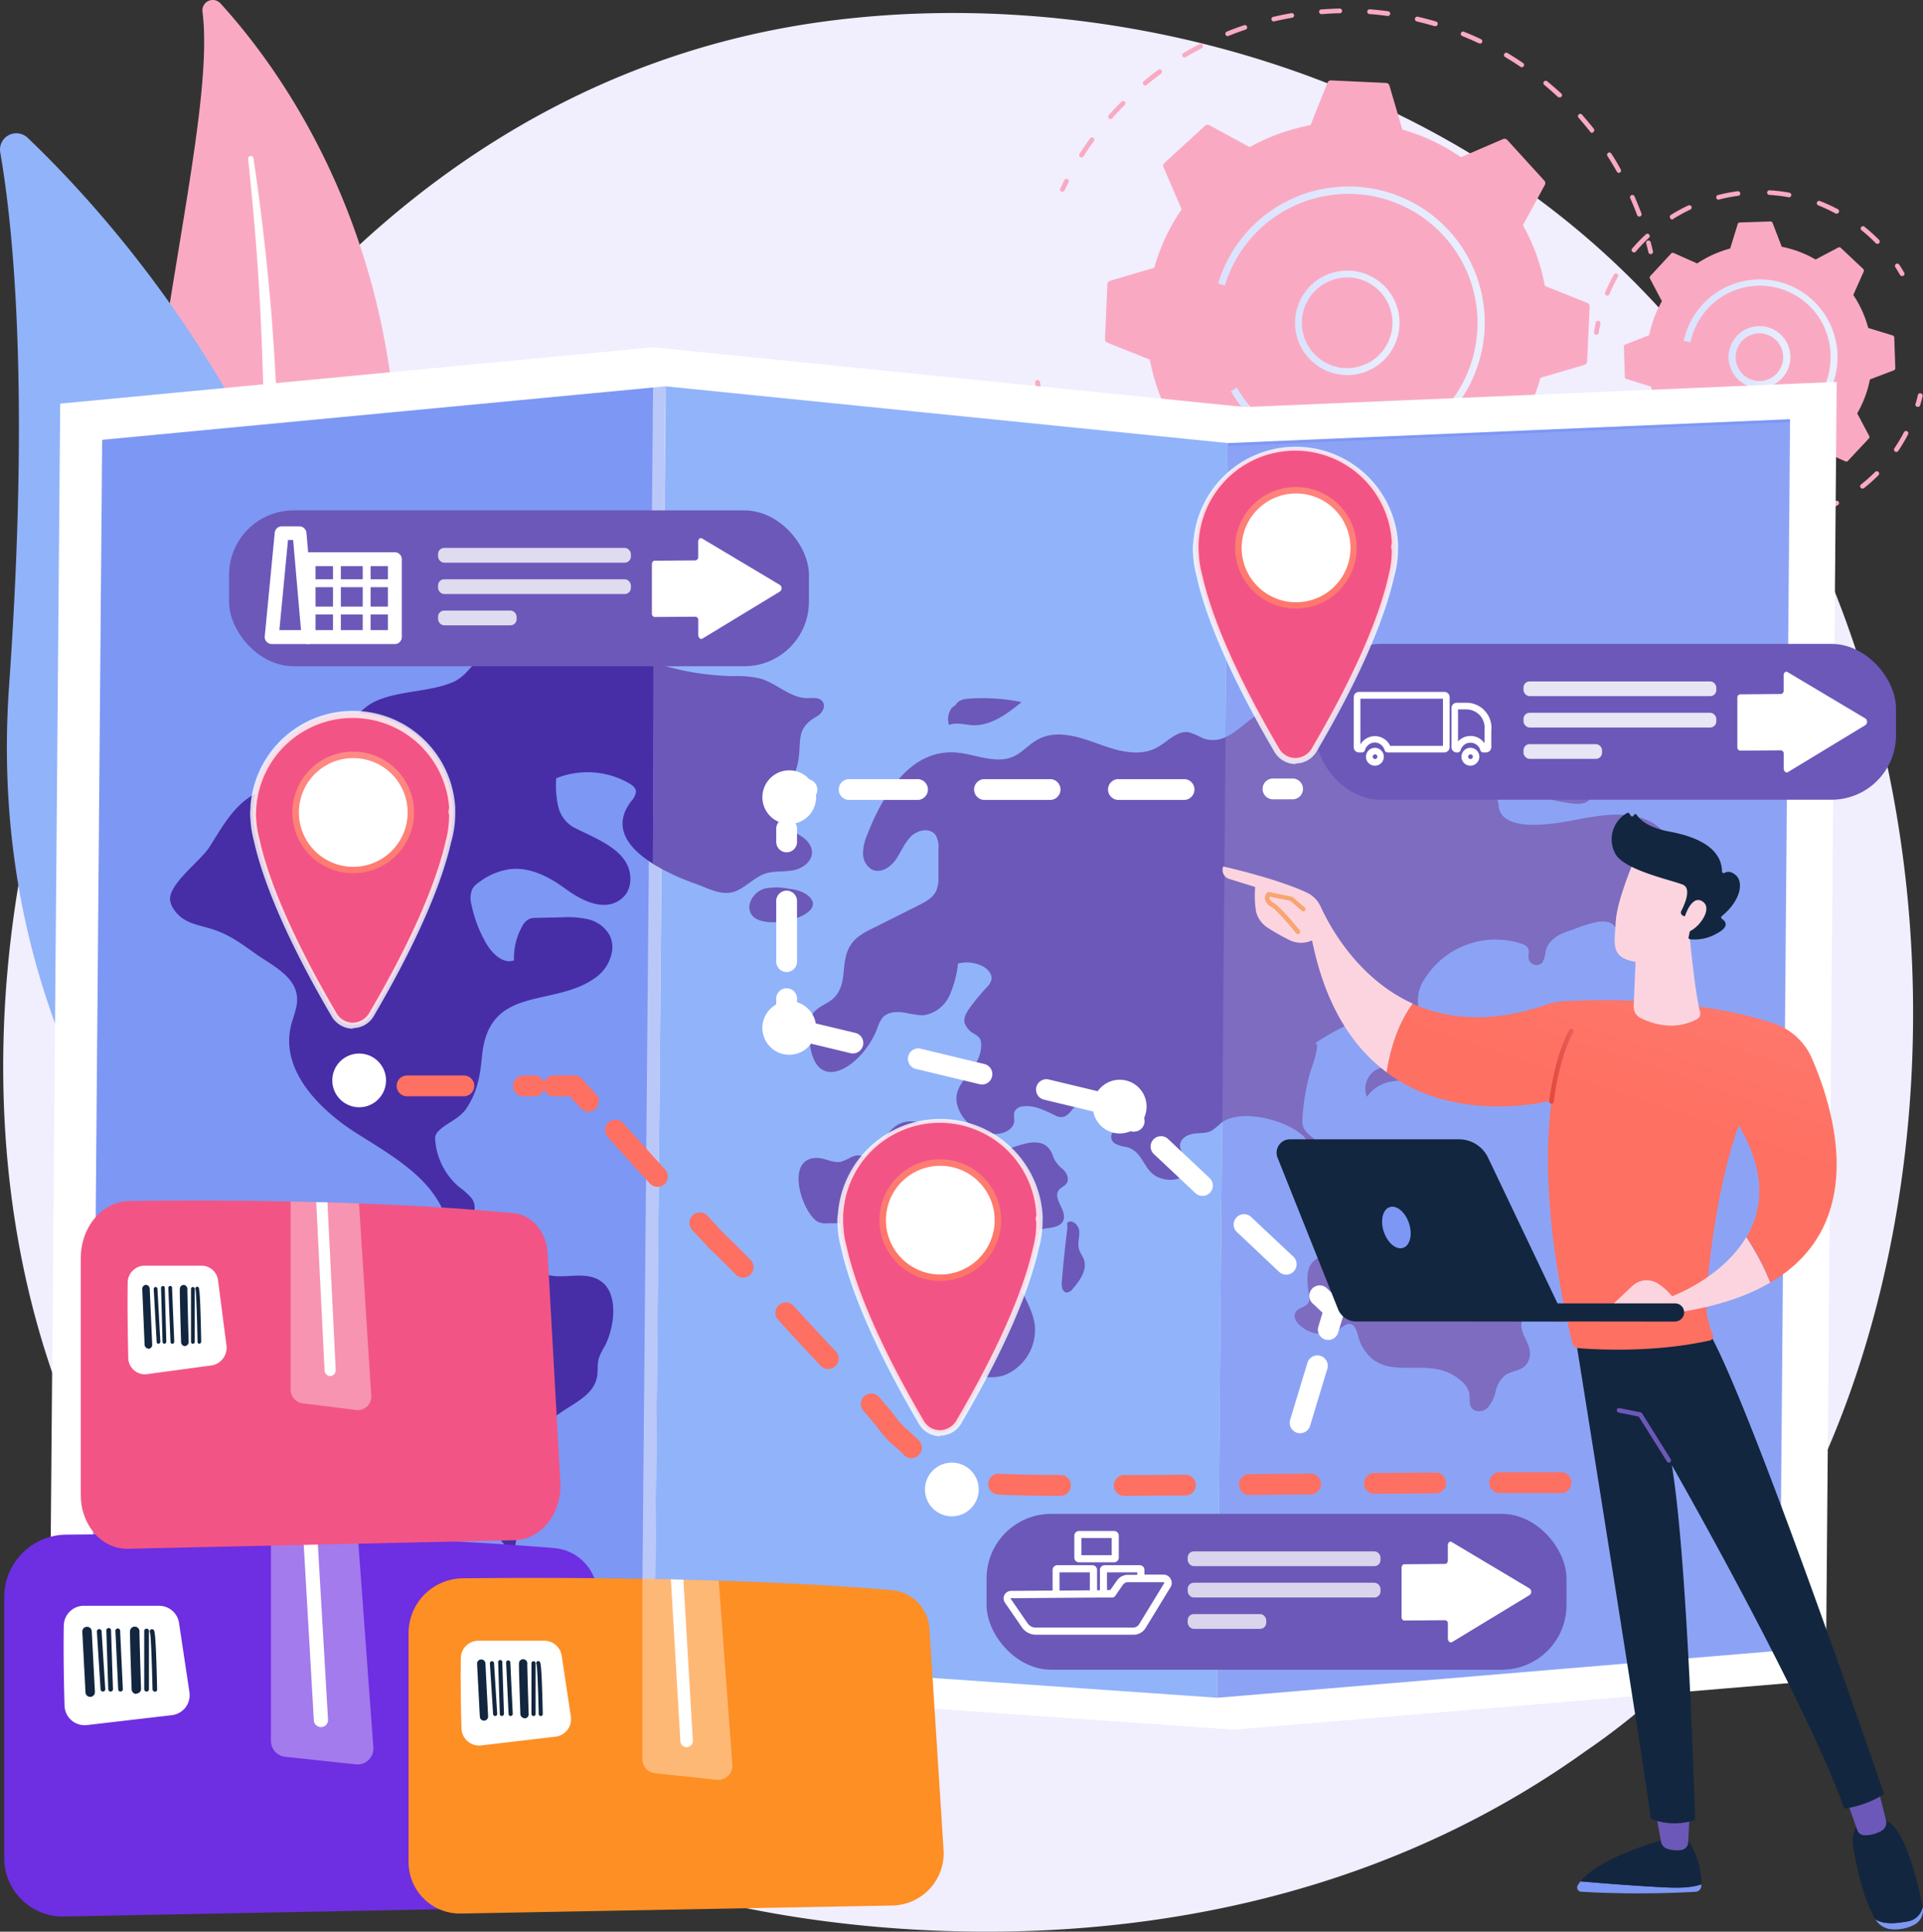 <svg xmlns="http://www.w3.org/2000/svg" xmlns:xlink="http://www.w3.org/1999/xlink" width="424.48" height="426.445" viewBox="0 0 424.48 426.445">
  <rect x="0" y="0" width="424.48" height="426.445" fill="#333333" stroke="none"/>
  <defs>
    <linearGradient id="linear-gradient" y1="0.499" x2="1.001" y2="0.499" gradientUnits="objectBoundingBox">
      <stop offset="0" stop-color="#dae3fe"/>
      <stop offset="1" stop-color="#e9effd"/>
    </linearGradient>
    <linearGradient id="linear-gradient-2" x1="0" y1="0.5" x2="0.999" y2="0.5" xlink:href="#linear-gradient"/>
    <linearGradient id="linear-gradient-3" x1="0.003" y1="0.502" x2="1" y2="0.502" xlink:href="#linear-gradient"/>
    <linearGradient id="linear-gradient-4" x1="0.003" y1="0.499" x2="1.003" y2="0.499" xlink:href="#linear-gradient"/>
    <linearGradient id="linear-gradient-5" x1="4.181" y1="-18.947" x2="2.813" y2="-11.752" gradientUnits="objectBoundingBox">
      <stop offset="0" stop-color="#ff928e"/>
      <stop offset="1" stop-color="#fe7062"/>
    </linearGradient>
    <linearGradient id="linear-gradient-6" x1="1.449" y1="-17.204" x2="1.062" y2="-9.995" xlink:href="#linear-gradient-5"/>
    <linearGradient id="linear-gradient-7" x1="2.852" y1="-8.941" x2="1.817" y2="-4.797" xlink:href="#linear-gradient-5"/>
    <linearGradient id="linear-gradient-8" x1="1.04" y1="-0.823" x2="0.859" y2="-0.38" xlink:href="#linear-gradient-5"/>
    <linearGradient id="linear-gradient-9" x1="0.75" y1="-17.306" x2="0.663" y2="-11.145" xlink:href="#linear-gradient-5"/>
    <linearGradient id="linear-gradient-10" x1="0.553" y1="-0.52" x2="0.439" y2="1.691" xlink:href="#linear-gradient-5"/>
    <linearGradient id="linear-gradient-11" x1="0.501" y1="-2.049" x2="0.501" y2="1.324" xlink:href="#linear-gradient-5"/>
    <linearGradient id="linear-gradient-12" x1="0.754" y1="-1.057" x2="0.334" y2="1.517" xlink:href="#linear-gradient-5"/>
    <linearGradient id="linear-gradient-13" x1="1.186" y1="-1.139" x2="0.521" y2="0.314" xlink:href="#linear-gradient-5"/>
    <linearGradient id="linear-gradient-14" x1="0.001" y1="0.5" x2="0.999" y2="0.5" gradientUnits="objectBoundingBox">
      <stop offset="0" stop-color="#e1473d"/>
      <stop offset="1" stop-color="#e9605a"/>
    </linearGradient>
  </defs>
  <g id="Grupo_55210" data-name="Grupo 55210" transform="translate(-915 -568.71)">
    <g id="CF1_nuevo_banner" data-name="CF1 nuevo_banner" transform="translate(864.462 513.277)">
      <g id="Layer_1" data-name="Layer 1" transform="translate(50.538 55.433)">
        <g id="Grupo_55064" data-name="Grupo 55064">
          <path id="Trazado_110751" data-name="Trazado 110751" d="M423.937,422.217a152.2,152.2,0,0,1-23.29,19.606c-76.071,54.582-166.1,38.67-185.234,34.789-28.253-5.734-82.856-16.827-122.338-63.261C33.3,343.128,42.666,232.446,88.954,159.392c8.471-13.362,53.239-87.528,144.223-99.423,55.071-7.191,119.258,7.284,165.743,46.267C496.49,187.979,489.539,353.119,423.937,422.217Z" transform="translate(-50.511 -55.321)" fill="#f1eefd"/>
          <g id="Grupo_55019" data-name="Grupo 55019" transform="translate(29.321)">
            <path id="Trazado_110752" data-name="Trazado 110752" d="M94.091,57.99a2.289,2.289,0,0,1,3.965-1.811c15.214,16.65,51.085,65.654,35.184,145.4-19.887,100.037-1.686,138.541,22.78,162.944,0,0-35.163-13.289-54.956-52.386C52.475,216.136,98.992,97.128,94.091,57.99Z" transform="translate(-78.715 -55.433)" fill="#f9aac2"/>
            <path id="Trazado_110753" data-name="Trazado 110753" d="M103.323,89.123c1.2,11.447,2.175,22.811,2.726,34.248s.885,22.894.8,34.341-.489,22.894-1.322,34.258-2.081,22.748-3.361,34.143-2.57,22.894-2.726,34.518a116.032,116.032,0,0,0,4.4,34.7c.833,2.8,1.727,5.6,2.768,8.325s2.081,5.432,3.288,8.107A120.372,120.372,0,0,0,140.661,353.9a2.217,2.217,0,0,0,3-3.257h0c-2.081-1.936-4.09-3.9-6.015-5.952-1.041-1.041-1.925-2.081-2.883-3.122s-1.873-2.081-2.758-3.195a116.216,116.216,0,0,1-9.824-13.674,127.332,127.332,0,0,1-13.653-30.751,110.738,110.738,0,0,1-3.413-16.453,126.254,126.254,0,0,1-.978-16.848c.062-11.3,1.28-22.676,2.446-34.071s2.237-22.894,2.841-34.341q.489-8.617.656-17.254c.073-2.872.083-5.755.1-8.627s0-5.755-.062-8.637q-.312-17.254-1.665-34.456c-.968-11.447-2.237-22.894-3.954-34.227a.583.583,0,0,0-.676-.5.593.593,0,0,0-.5.583Z" transform="translate(-77.874 -54.088)" fill="#fff"/>
          </g>
          <g id="Grupo_55020" data-name="Grupo 55020" transform="translate(0 29.421)">
            <path id="Trazado_110754" data-name="Trazado 110754" d="M115.466,344.516A5.765,5.765,0,0,1,106.1,346.6c-16.421-15.381-59.025-63.188-53.562-140.83,4.61-65.561.885-101.608-1.946-117.832a3.611,3.611,0,0,1,6.057-3.226C84.434,111.2,168.07,206.027,115.466,344.516Z" transform="translate(-50.538 -83.705)" fill="#91b3fa"/>
            <path id="Trazado_110755" data-name="Trazado 110755" d="M109.054,341.618a1.313,1.313,0,0,1-.271.135,1.6,1.6,0,0,1-2.081-.895c-.364-.926-36.8-93.939-34.508-185.443a1.6,1.6,0,1,1,3.195.083C73.11,246.326,109.3,338.767,109.678,339.693A1.6,1.6,0,0,1,109.054,341.618Z" transform="translate(-49.662 -80.859)" fill="#fff"/>
          </g>
          <g id="Grupo_55027" data-name="Grupo 55027" transform="translate(228.498 1.891)">
            <g id="Grupo_55024" data-name="Grupo 55024">
              <g id="Grupo_55021" data-name="Grupo 55021" transform="translate(5.499)">
                <path id="Trazado_110756" data-name="Trazado 110756" d="M275.91,96.2a.615.615,0,0,1-.229,0,.531.531,0,0,1-.239-.687c.3-.614.6-1.228.916-1.842a.514.514,0,1,1,.916.468c-.312.6-.614,1.207-.905,1.821A.52.52,0,0,1,275.91,96.2Z" transform="translate(-275.396 -55.781)" fill="#f9aac2"/>
                <path id="Trazado_110757" data-name="Trazado 110757" d="M403.089,103.174a.5.5,0,0,1-.479-.333c-.468-1.259-.978-2.508-1.519-3.726a.512.512,0,0,1,.937-.416c.541,1.238,1.041,2.508,1.54,3.788a.5.5,0,0,1-.3.656A.49.49,0,0,1,403.089,103.174Zm-4.5-9.647a.531.531,0,0,1-.447-.26c-.656-1.166-1.353-2.331-2.081-3.455a.51.51,0,0,1,.146-.708.52.52,0,0,1,.708.156c.739,1.134,1.447,2.321,2.081,3.5a.51.51,0,0,1-.2.7A.416.416,0,0,1,398.593,93.527Zm-118.633-3.4a.52.52,0,0,1-.271-.083.51.51,0,0,1-.156-.708c.728-1.145,1.509-2.279,2.31-3.372a.51.51,0,1,1,.822.593c-.78,1.041-1.551,2.206-2.269,3.33a.531.531,0,0,1-.458.239Zm112.733-5.443a.5.5,0,0,1-.406-.2c-.822-1.041-1.7-2.081-2.581-3.122a.5.5,0,0,1,0-.718.51.51,0,0,1,.718,0c.905,1.041,1.79,2.081,2.622,3.122a.51.51,0,0,1-.083.718.468.468,0,0,1-.291.2ZM286.37,81.632a.51.51,0,0,1-.385-.853c.895-1.041,1.842-2.019,2.8-2.976a.51.51,0,0,1,.718,0,.489.489,0,0,1,0,.718c-.937.947-1.863,1.936-2.747,2.935A.531.531,0,0,1,286.37,81.632Zm99.09-4.787a.52.52,0,0,1-.333-.083c-.978-.916-2-1.811-3.018-2.664a.5.5,0,0,1-.062-.718.51.51,0,0,1,.718-.073c1.041.864,2.081,1.769,3.122,2.706a.52.52,0,0,1,0,.718.5.5,0,0,1-.427.114Zm-91.452-2.622a.51.51,0,0,1-.323-.905c1.041-.874,2.081-1.717,3.216-2.529a.513.513,0,1,1,.614.822c-1.041.8-2.154,1.634-3.174,2.487A.51.51,0,0,1,294.009,74.223ZM377.146,70.2a.552.552,0,0,1-.281-.083c-1.1-.76-2.248-1.488-3.392-2.165a.513.513,0,1,1,.52-.885c1.165.7,2.321,1.436,3.444,2.2a.52.52,0,0,1,.135.718A.5.5,0,0,1,377.146,70.2ZM302.7,68.052a.531.531,0,0,1-.447-.239.52.52,0,0,1,.177-.708c1.166-.7,2.373-1.374,3.569-2a.531.531,0,0,1,.7.219.51.51,0,0,1-.219.687c-1.186.624-2.373,1.28-3.517,1.967a.489.489,0,0,1-.26.073Zm65.217-3.122a.562.562,0,0,1-.219,0c-1.207-.572-2.446-1.113-3.684-1.613a.51.51,0,0,1-.291-.666.52.52,0,0,1,.666-.281c1.259.5,2.518,1.041,3.746,1.634a.51.51,0,0,1-.219.978Zm-55.7-1.6a.51.51,0,0,1-.468-.323.5.5,0,0,1,.281-.666c1.249-.51,2.539-.989,3.83-1.415a.5.5,0,0,1,.645.312.52.52,0,0,1-.312.656c-1.27.427-2.55.895-3.778,1.394a.448.448,0,0,1-.2.021Zm45.788-2.2h-.146c-1.28-.385-2.591-.728-3.892-1.041a.533.533,0,0,1,.229-1.041c1.322.312,2.654.656,3.954,1.041a.525.525,0,1,1-.146,1.041ZM322.4,60.091a.52.52,0,0,1-.5-.4.51.51,0,0,1,.385-.614c1.322-.3,2.664-.583,4.006-.812a.51.51,0,0,1,.593.416.52.52,0,0,1-.416.593c-1.322.229-2.654.5-3.954.8Zm25.2-1.207h-.073c-1.322-.177-2.664-.323-4.007-.427a.522.522,0,1,1,.083-1.041c1.353.1,2.716.25,4.059.427a.52.52,0,0,1,.437.583.51.51,0,0,1-.531.447Zm-14.683-.416a.52.52,0,0,1-.51-.479.5.5,0,0,1,.468-.541c1.353-.1,2.726-.177,4.09-.2a.52.52,0,1,1,0,1.041c-1.332,0-2.685.094-4.017.2Z" transform="translate(-275.231 -57.25)" fill="#f9aac2"/>
                <path id="Trazado_110758" data-name="Trazado 110758" d="M400.719,109.468a.531.531,0,0,1-.5-.4c-.156-.656-.312-1.322-.489-1.967a.51.51,0,0,1,.354-.635.52.52,0,0,1,.635.364q.271,1.041.5,2a.51.51,0,0,1-.375.614Z" transform="translate(-270.343 -55.25)" fill="#f9aac2"/>
              </g>
              <g id="Grupo_55022" data-name="Grupo 55022" transform="translate(0 82.036)">
                <path id="Trazado_110759" data-name="Trazado 110759" d="M392.37,160.158a.52.52,0,0,1-.271-.083.5.5,0,0,1-.156-.7c.354-.583.708-1.155,1.041-1.738a.51.51,0,1,1,.885.51c-.354.593-.708,1.186-1.041,1.769a.5.5,0,0,1-.458.239Z" transform="translate(-265.164 -135.216)" fill="#f9aac2"/>
                <path id="Trazado_110760" data-name="Trazado 110760" d="M338.595,193.186c-1.124,0-2.269,0-3.393-.083a.51.51,0,0,1-.489-.531.531.531,0,0,1,.541-.489c1.311.062,2.643.094,3.965.073h0a.52.52,0,1,1,0,1.041Zm7.108-.364a.52.52,0,1,1,0-1.041c1.3-.135,2.633-.312,3.934-.52a.511.511,0,1,1,.156,1.009c-1.322.219-2.664.4-3.986.531Zm-16.931-.333H328.7c-1.322-.2-2.654-.427-3.965-.687a.5.5,0,0,1-.4-.6.51.51,0,0,1,.593-.406c1.29.271,2.612.489,3.913.676a.522.522,0,1,1-.073,1.041Zm27.244-1.519a.525.525,0,0,1-.135-1.041c1.28-.323,2.56-.7,3.809-1.1a.513.513,0,0,1,.312.978c-1.27.406-2.57.78-3.861,1.124Zm-37.463-.739h-.146c-1.28-.385-2.57-.812-3.819-1.27a.52.52,0,0,1,.354-.968c1.228.458,2.5.874,3.757,1.259a.525.525,0,1,1-.146,1.041Zm47.38-2.643a.515.515,0,0,1-.2-.989c1.207-.52,2.414-1.041,3.59-1.665a.51.51,0,0,1,.687.229.5.5,0,0,1-.229.687c-1.2.593-2.425,1.165-3.642,1.7a.738.738,0,0,1-.271.042Zm-57.152-1.134a.427.427,0,0,1-.219-.052c-1.207-.572-2.4-1.186-3.58-1.832a.512.512,0,1,1,.5-.895c1.145.635,2.331,1.238,3.517,1.811a.51.51,0,0,1-.219.968Zm66.435-3.725a.5.5,0,0,1-.427-.239.51.51,0,0,1,.156-.708c1.124-.7,2.237-1.436,3.309-2.2a.511.511,0,0,1,.593.833c-1.093.77-2.227,1.53-3.361,2.237a.5.5,0,0,1-.333.073Zm-75.509-1.488a.489.489,0,0,1-.291-.094c-1.1-.749-2.2-1.54-3.257-2.352a.512.512,0,1,1,.624-.812c1.041.8,2.081,1.582,3.205,2.321a.5.5,0,0,1,.135.708.51.51,0,0,1-.479.229Zm83.959-4.714a.51.51,0,0,1-.333-.905c1.041-.853,1.977-1.759,2.935-2.664a.5.5,0,0,1,.718,0,.52.52,0,0,1,0,.728c-.968.926-1.967,1.832-2.976,2.706a.531.531,0,0,1-.406.135ZM291.516,174.7a.52.52,0,0,1-.354-.135c-.864-.812-1.738-1.655-2.57-2.518l-.291-.3a.512.512,0,1,1,.739-.708l.281.3c.833.843,1.686,1.675,2.539,2.477a.52.52,0,0,1,0,.728.531.531,0,0,1-.406.156Zm99.558-5.588a.5.5,0,0,1-.385-.843c.864-1.041,1.707-2.081,2.508-3.122a.5.5,0,0,1,.718-.094.52.52,0,0,1,.094.718c-.812,1.041-1.665,2.081-2.539,3.122a.5.5,0,0,1-.458.219ZM284.4,167.035a.5.5,0,0,1-.406-.2c-.833-1.041-1.644-2.081-2.414-3.216a.511.511,0,0,1,.832-.593c.76,1.041,1.561,2.144,2.383,3.174a.51.51,0,0,1-.083.718.52.52,0,0,1-.375.1Zm-5.89-8.669a.52.52,0,0,1-.447-.26c-.666-1.155-1.3-2.352-1.894-3.538a.512.512,0,1,1,.916-.458c.583,1.166,1.207,2.352,1.863,3.5a.5.5,0,0,1-.187.7.552.552,0,0,1-.312.052ZM274,148.907a.52.52,0,0,1-.479-.323c-.479-1.249-.926-2.518-1.342-3.8a.513.513,0,0,1,.978-.312c.406,1.259.843,2.518,1.322,3.736a.51.51,0,0,1-.291.666Z" transform="translate(-270.029 -135.755)" fill="#f9aac2"/>
                <path id="Trazado_110761" data-name="Trazado 110761" d="M271.036,139.119a.5.5,0,0,1-.5-.4c-.156-.676-.291-1.342-.416-2.019a.529.529,0,1,1,1.041-.187c.125.656.26,1.322.406,1.988a.52.52,0,0,1-.4.6Z" transform="translate(-270.112 -136.082)" fill="#f9aac2"/>
              </g>
              <g id="Grupo_55023" data-name="Grupo 55023" transform="translate(15.42 15.858)">
                <path id="Trazado_110762" data-name="Trazado 110762" d="M284.93,129.58a.843.843,0,0,0,.531.812l9.366,3.736a44.249,44.249,0,0,0,4.839,13.424l-4.839,8.877a.843.843,0,0,0,.114.957l8.179,8.96a.832.832,0,0,0,.937.208l9.283-4.006a44.135,44.135,0,0,0,12.925,6.057l2.851,9.709a.853.853,0,0,0,.76.593l12.113.562a.833.833,0,0,0,.812-.531l3.736-9.366a44.155,44.155,0,0,0,13.424-4.839l8.877,4.839a.833.833,0,0,0,.957-.114l8.96-8.179a.822.822,0,0,0,.208-.937l-3.975-9.272a43.906,43.906,0,0,0,6.067-12.925l9.7-2.851a.822.822,0,0,0,.593-.76l.562-12.124a.812.812,0,0,0-.52-.8l-9.366-3.736a43.9,43.9,0,0,0-4.849-13.424l4.839-8.877a.822.822,0,0,0-.114-.957l-8.169-8.97a.833.833,0,0,0-.947-.2L363.5,89.453a43.9,43.9,0,0,0-12.935-6.109l-2.851-9.7a.812.812,0,0,0-.76-.593l-12.113-.562a.833.833,0,0,0-.812.52l-3.736,9.366a44,44,0,0,0-13.424,4.849l-8.9-4.839a.822.822,0,0,0-.957.114l-8.96,8.211a.853.853,0,0,0-.208.947l4.007,9.283a44.136,44.136,0,0,0-6.057,12.925l-9.751,2.862a.843.843,0,0,0-.593.76Z" transform="translate(-284.93 -72.489)" fill="#f9aac2"/>
                <path id="Trazado_110763" data-name="Trazado 110763" d="M336.76,135.9a11.53,11.53,0,1,1,9.647-5.2A11.53,11.53,0,0,1,336.76,135.9Zm0-21.531a10,10,0,1,0,5.495,1.655,9.876,9.876,0,0,0-5.453-1.686Z" transform="translate(-283.291 -70.849)" fill="url(#linear-gradient)"/>
                <path id="Trazado_110764" data-name="Trazado 110764" d="M337.714,155.077a29.95,29.95,0,0,1-22.207-9.782c-.312-.343-.614-.687-.905-1.041a30.885,30.885,0,0,1-2.352-3.236h0c-.125-.187-.239-.385-.364-.583h0l-.156-.25,1.332-.78a27.879,27.879,0,0,0,3.59,4.891h0a28.514,28.514,0,0,0,40.106,2.008l.156-.146a28.5,28.5,0,1,0-46.506-29.3l-1.478-.437A30.054,30.054,0,1,1,337.714,155.1Z" transform="translate(-283.954 -71.575)" fill="url(#linear-gradient-2)"/>
              </g>
            </g>
            <path id="Trazado_110765" data-name="Trazado 110765" d="M395.552,137.189l5.411,1.665a24.342,24.342,0,0,0,3.309,7.285l-2.31,5.2a.458.458,0,0,0,.1.531l4.964,4.641a.458.458,0,0,0,.531.073l5.005-2.643a24.883,24.883,0,0,0,7.493,2.81l2.019,5.3a.468.468,0,0,0,.458.291l6.785-.219a.489.489,0,0,0,.437-.333l1.665-5.411a24.839,24.839,0,0,0,7.285-3.309l5.2,2.31a.458.458,0,0,0,.531-.1l4.641-4.964a.458.458,0,0,0,.073-.531l-2.654-5.005a24.435,24.435,0,0,0,2.81-7.493l5.3-2.019a.489.489,0,0,0,.3-.458l-.229-6.785a.468.468,0,0,0-.333-.437l-5.411-1.665a24.685,24.685,0,0,0-3.3-7.284l2.31-5.2a.468.468,0,0,0-.115-.531l-4.964-4.673a.468.468,0,0,0-.541-.073l-5.006,2.654a24.674,24.674,0,0,0-7.482-2.82l-2.029-5.286a.479.479,0,0,0-.448-.3l-6.8.229a.448.448,0,0,0-.427.323l-1.675,5.422a24.809,24.809,0,0,0-7.284,3.3l-5.2-2.31a.458.458,0,0,0-.531.1l-4.631,5.006a.468.468,0,0,0-.062.541l2.643,5.005a24.976,24.976,0,0,0-2.81,7.482l-5.3,2.081a.468.468,0,0,0-.291.447l.219,6.8A.468.468,0,0,0,395.552,137.189Z" transform="translate(-265.036 -55.415)" fill="#f9aac2"/>
            <path id="Trazado_110766" data-name="Trazado 110766" d="M424.027,138.273a6.827,6.827,0,1,1,1.894-.271,6.567,6.567,0,0,1-1.894.271Zm0-12.071a4.984,4.984,0,0,0-1.457.208,5.266,5.266,0,0,0-1.093,9.668h0a5.2,5.2,0,0,0,4.007.458,5.277,5.277,0,0,0-1.447-10.334Z" transform="translate(-264.134 -54.512)" fill="url(#linear-gradient-3)"/>
            <g id="Grupo_55025" data-name="Grupo 55025" transform="translate(123.36 40.116)">
              <path id="Trazado_110767" data-name="Trazado 110767" d="M389.17,126.561h-.083a.51.51,0,0,1-.427-.583c.1-.687.229-1.374.364-2.081a.532.532,0,0,1,1.041.219c-.146.645-.26,1.322-.364,1.977A.51.51,0,0,1,389.17,126.561Z" transform="translate(-388.654 -94.675)" fill="#f9aac2"/>
              <path id="Trazado_110768" data-name="Trazado 110768" d="M391.51,119.038a.6.6,0,0,1-.2,0,.531.531,0,0,1-.281-.676,37.6,37.6,0,0,1,1.738-3.621l.177-.323a.512.512,0,0,1,.895.5l-.177.323a36.673,36.673,0,0,0-1.686,3.465.51.51,0,0,1-.468.333Zm5.859-9.532a.531.531,0,0,1-.333-.125.51.51,0,0,1-.052-.718,35.636,35.636,0,0,1,3.007-3.122.5.5,0,0,1,.718,0,.51.51,0,0,1,0,.728,36.658,36.658,0,0,0-2.914,3.049.541.541,0,0,1-.427.219Zm53.749-1.873a.52.52,0,0,1-.364-.156,34.978,34.978,0,0,0-3.122-2.831.511.511,0,1,1,.635-.8,38.822,38.822,0,0,1,3.226,2.914.52.52,0,0,1-.375.874Zm-45.258-5.38a.531.531,0,0,1-.437-.239.52.52,0,0,1,.146-.8,37.535,37.535,0,0,1,3.819-2.081.52.52,0,0,1,.676.25.5.5,0,0,1-.25.676,37.459,37.459,0,0,0-3.7,2.019.5.5,0,0,1-.25.177Zm36.277-1.259a.551.551,0,0,1-.239-.062,35.208,35.208,0,0,0-3.83-1.8.51.51,0,0,1-.291-.666.5.5,0,0,1,.656-.291,36.423,36.423,0,0,1,3.944,1.8.52.52,0,0,1,.219.7.531.531,0,0,1-.458.271Zm-26.016-3.122A.524.524,0,0,1,416,96.83a37.182,37.182,0,0,1,4.267-.822.52.52,0,0,1,.572.447.51.51,0,0,1-.437.572,35.184,35.184,0,0,0-4.163.791Zm15.4-.552h-.094a37.9,37.9,0,0,0-4.163-.5.51.51,0,0,1-.489-.541.52.52,0,0,1,.541-.479,35.025,35.025,0,0,1,4.308.52.522.522,0,1,1-.083,1.041Z" transform="translate(-388.559 -95.8)" fill="#f9aac2"/>
              <path id="Trazado_110769" data-name="Trazado 110769" d="M454.061,114.108a.541.541,0,0,1-.447-.25q-.5-.874-1.041-1.717a.52.52,0,0,1,.146-.708.51.51,0,0,1,.708.146c.385.572.749,1.166,1.093,1.759a.52.52,0,0,1-.177.708A.593.593,0,0,1,454.061,114.108Z" transform="translate(-386.06 -95.168)" fill="#f9aac2"/>
            </g>
            <g id="Grupo_55026" data-name="Grupo 55026" transform="translate(127.073 84.929)">
              <path id="Trazado_110770" data-name="Trazado 110770" d="M457.34,141.857a.354.354,0,0,1-.146,0,.51.51,0,0,1-.343-.635c.2-.645.375-1.3.52-1.946a.534.534,0,0,1,1.041.239c-.156.666-.343,1.342-.541,2A.5.5,0,0,1,457.34,141.857Z" transform="translate(-389.596 -138.862)" fill="#f9aac2"/>
              <path id="Trazado_110771" data-name="Trazado 110771" d="M427.249,167.434a.52.52,0,0,1,0-1.041,36.826,36.826,0,0,0,4.163-.51.5.5,0,0,1,.593.406.51.51,0,0,1-.406.593,36.8,36.8,0,0,1-4.235.531Zm-6.827-.187h-.062a38.253,38.253,0,0,1-4.163-.76.52.52,0,0,1-.375-.624.51.51,0,0,1,.614-.375,36.2,36.2,0,0,0,4.09.739.513.513,0,0,1-.1,1.02Zm17.587-2.185a.51.51,0,0,1-.427-.364.5.5,0,0,1,.291-.656,37.467,37.467,0,0,0,3.778-1.717.51.51,0,0,1,.7.208.531.531,0,0,1-.219.7,38.217,38.217,0,0,1-3.882,1.759A.406.406,0,0,1,438.009,165.061Zm-28.191-.8a.469.469,0,0,1-.208,0c-.895-.406-1.769-.843-2.622-1.322-.4-.208-.78-.437-1.166-.666a.51.51,0,0,1-.167-.7.5.5,0,0,1,.7-.177l1.124.645c.833.458,1.686.895,2.55,1.29a.51.51,0,0,1,.26.676.5.5,0,0,1-.468.25Zm37.755-4.683a.52.52,0,0,1-.406-.187.51.51,0,0,1,.083-.718,37.121,37.121,0,0,0,3.122-2.768.51.51,0,0,1,.728,0,.52.52,0,0,1,0,.728,35.987,35.987,0,0,1-3.216,2.862.509.509,0,0,1-.312.083Zm-47-1.322a.51.51,0,0,1-.333-.125,36.032,36.032,0,0,1-3.018-3.028.51.51,0,1,1,.76-.676,35.5,35.5,0,0,0,2.935,2.935.52.52,0,0,1,0,.728A.51.51,0,0,1,400.577,158.256Zm54.467-6.764a.52.52,0,0,1-.427-.8c.593-.885,1.166-1.811,1.686-2.747l.437-.822a.512.512,0,0,1,.905.479l-.447.833c-.531.968-1.113,1.925-1.727,2.831a.52.52,0,0,1-.427.229Z" transform="translate(-392.025 -138.537)" fill="#f9aac2"/>
              <path id="Trazado_110772" data-name="Trazado 110772" d="M393.76,149.75a.51.51,0,0,1-.437-.25c-.354-.593-.7-1.207-1.041-1.821a.5.5,0,0,1,.219-.687.52.52,0,0,1,.687.219c.312.593.645,1.186.978,1.759a.51.51,0,0,1-.177.708.572.572,0,0,1-.229.073Z" transform="translate(-392.222 -138.534)" fill="#f9aac2"/>
            </g>
            <path id="Trazado_110773" data-name="Trazado 110773" d="M424.559,149.02a17.212,17.212,0,0,1-13.747-6.879l-.364-.51,1.259-.874a16.083,16.083,0,0,0,2.175,2.518,15.9,15.9,0,0,0,3.257,2.341,15.693,15.693,0,0,0,12.269,1.1l.239-.083h0a15.61,15.61,0,0,0,5.661-3.465h0a1.645,1.645,0,0,0,.135-.135c.146-.135.291-.291.427-.437a15.516,15.516,0,0,0,4.225-10.667V131.4a15.61,15.61,0,0,0-30.907-2.789l-1.5-.323a17.16,17.16,0,0,1,33.935,3.059c0,.187,0,.385,0,.583a17.16,17.16,0,0,1-17.171,17.15Z" transform="translate(-264.52 -54.915)" fill="url(#linear-gradient-4)"/>
          </g>
          <g id="Grupo_55029" data-name="Grupo 55029" transform="translate(10.876 76.661)">
            <path id="Trazado_110774" data-name="Trazado 110774" d="M324.907,142.306,194.265,129.1,63.4,141.546,60.99,431.178l130.8-6,130.684,9.116,130.673-10.968,2.393-286.583Z" transform="translate(-60.99 -129.1)" fill="#fff"/>
            <path id="Trazado_110775" data-name="Trazado 110775" d="M194.284,418.26,70.01,423.952,72.3,149.2,196.625,137.39Z" transform="translate(-60.623 -128.763)" fill="#7d97f4"/>
            <path id="Trazado_110776" data-name="Trazado 110776" d="M313.6,426.907,189.43,418.26l2.341-280.87L315.9,149.919Z" transform="translate(-55.77 -128.763)" fill="#91b3fa"/>
            <path id="Trazado_110777" data-name="Trazado 110777" d="M432.909,416.228l-124.159,10.4,2.3-276.988,124.128-5.276Z" transform="translate(-50.92 -128.48)" fill="#7d97f4"/>
            <rect id="Rectángulo_6291" data-name="Rectángulo 6291" width="2.81" height="280.953" transform="translate(133.285 8.602) rotate(0.51)" fill="#fff" opacity="0.47"/>
            <g id="Grupo_55028" data-name="Grupo 55028" transform="translate(26.655 62.093)">
              <path id="Trazado_110778" data-name="Trazado 110778" d="M276.989,316.142q-.749,5.89-1.228,11.79c-.073.937.114,2.217,1.041,2.31a1.757,1.757,0,0,0,1.374-.822c1.561-1.79,3.236-4.1,2.487-6.379-.291-.853-.885-1.561-1.113-2.425-.354-1.3.2-2.685.052-4.027s-1.748-2.664-2.654-1.686Z" transform="translate(-78.917 -183.655)" fill="#6c58b8"/>
              <path id="Trazado_110779" data-name="Trazado 110779" d="M184.1,192.327c-6.15-3.247-10.021-3.684-16.65-2.966-6.244.676-10.469,3.819-14.756,8.325a11.281,11.281,0,0,1-3.184,2.706c-5.3,2.445-12.019,1.956-17.431,4.371-6.431,2.872-8.252,11.811-14.132,15.766-3.4,2.289-7.7,2.581-11.447,4.163-5.536,2.425-8.086,7.451-11.229,12.352-1.936,3.018-9.054,8.179-8.648,11.7a4.412,4.412,0,0,0,.676,1.79c1.956,3.122,4.891,3.5,7.982,4.4,4.079,1.186,6.535,3.018,10.146,5.578,3.767,2.664,8.887,4.985,9.22,9.7.146,2.185-.874,4.246-1.374,6.369-2.248,9.605,6.1,18.222,14.226,23.414s17.691,10.323,20.282,19.824a5.2,5.2,0,0,0,1.041,2.435c2.362,2.331,4.163-2.945,4.86-4.631a3.372,3.372,0,0,0-.676-3.288,17.149,17.149,0,0,0-2.6-2.3,15.079,15.079,0,0,1-5.255-10.282,2.352,2.352,0,0,1,.239-1.467c1.4-2.081,4.912-3.007,6.639-5.588,2.456-3.694,3.018-7.2,3.445-11.582,1.54-16.109,16.2-10.406,25.413-17.556a8.825,8.825,0,0,0,3.288-5.567,5.848,5.848,0,0,0-.51-3.465,7.285,7.285,0,0,0-4.683-3.559,20.75,20.75,0,0,0-5.952-.447l-5.557.114a4.017,4.017,0,0,0-1.613.26,3.642,3.642,0,0,0-1.571,1.707,14.142,14.142,0,0,0-1.748,7.42c-2.435.853-4.808-1.467-6.14-3.757a28.1,28.1,0,0,1-3.257-8.554,5.089,5.089,0,0,1,.208-3.476,4.443,4.443,0,0,1,1.342-1.374,14.652,14.652,0,0,1,7-2.987c4.339-.479,8.564,1.665,12.123,4.287s8.981,5.536,12.821,1.915c1.977-1.873,2.008-5.276.635-7.649-2.237-3.861-7.951-5.88-11.676-7.836a7.284,7.284,0,0,1-3.351-4.745,22.019,22.019,0,0,1-.4-6.025,18.492,18.492,0,0,1,16.109,1.114c.687.4,1.426.947,1.5,1.748a3.529,3.529,0,0,1-1.041,2.185c-4.454,5.828-.447,10.531,4.8,13.82.125-14.777.156-29.627.167-44.425a59.8,59.8,0,0,1-9.283-3.934Z" transform="translate(-86.604 -188.756)" fill="#472ea6"/>
              <path id="Trazado_110780" data-name="Trazado 110780" d="M226.464,204.565c-.718-.968-2.144-.718-3.33-.718-3.757,0-6.754-3.257-10.406-4.329a21.853,21.853,0,0,0-5.88-.531,59.6,59.6,0,0,1-17.691-3.007c0,14.8,0,29.648-.167,44.425a50.46,50.46,0,0,0,9.491,4.433c2.633.926,5.2,2.456,7.961,1.884,2.612-.531,4.964-3.476,7.67-4.225,1.967-.552,4.059-.26,6.046-.676s4.069-1.956,3.986-4.059c-.073-1.707-1.519-2.987-2.966-3.819a14.018,14.018,0,0,1-2.737-2.331c-2.185-4.381,1.041-8.231,2.206-12.009,1.759-5.474-.853-8.689,4.558-11.718C226.391,207.24,227.3,205.637,226.464,204.565Z" transform="translate(-82.443 -188.475)" fill="#6c58b8"/>
              <path id="Trazado_110781" data-name="Trazado 110781" d="M155.024,338.056a19.649,19.649,0,0,1,1.915,5.453c.895,6.941-4.881,15.474-7.337,21.854a10.885,10.885,0,0,0-1.041,5.505,10.719,10.719,0,0,0,.739,2.269c2.227,5.432,6.608,10.406,10.5,14.569,1.332-3.6,1.238-12.217.864-16.047a8.5,8.5,0,0,1,.125-3.767c1.436-3.778,6.129-8.991,9.366-11.249s7.337-3.986,8.159-7.846c.312-1.488,0-3.122.52-4.527a15.431,15.431,0,0,1,1.218-2.414c2.081-3.944,3.216-11.562-.895-14.361-4.589-3.122-11.083,1.457-15.027-3.653a25.724,25.724,0,0,0-1.707-2.362,5.567,5.567,0,0,0-4.933-1.395C145.9,322.083,151.569,330.782,155.024,338.056Z" transform="translate(-84.087 -183.435)" fill="#472ea6"/>
              <path id="Trazado_110782" data-name="Trazado 110782" d="M224.93,286.07c3.673,2.425,10-2.9,12.321-9.126a7.347,7.347,0,0,1,1.093-2.217c1.041-1.27,2.955-1.436,4.589-1.2s3.247.77,4.881.552a7.513,7.513,0,0,0,5.359-4.329,23.277,23.277,0,0,0,1.863-7.024,7.961,7.961,0,0,1,5.2.479c1.249.572,2.5,1.842,2.144,3.226a3.871,3.871,0,0,1-1.041,1.592,45.956,45.956,0,0,0-3.83,4.672c-.728,1.041-1.436,2.331-.895,3.455,1.488,3.122,4.163,1.478,3.413,5.869-.978,5.505-8.211,7.763-4.079,14.33A8.825,8.825,0,0,0,263,300.358c1.988.094,4.433-.968,4.464-3.028a5.892,5.892,0,0,1,0-1.811,2.154,2.154,0,0,1,1.832-1.249c2.477-.385,4.881.895,7.17,1.967a2.4,2.4,0,0,0,2.175.229c2.144-1.27,1.145-2.321,4.059-2.6,2.477-.239,5.391,1.738,6.8,3.7a1.78,1.78,0,0,1,.427,1.613c-.187.479-.7.718-.957,1.155a1.738,1.738,0,0,0,.676,2.1,6.139,6.139,0,0,0,2.31.739c3.736.791,3.819,4.475,6.462,6.306,2.133,1.5,7.586,1.79,7.108-2.5-.177-1.571-1.7-2.862-1.446-4.412.219-1.374,1.707-2.081,3.039-2.279s2.758,0,3.944-.687a18.278,18.278,0,0,0,2.081-1.7c4.454-3.361,15.006-.51,18.419,3.257,3.195,3.507,3.549,9.564,7.659,11.843a18.857,18.857,0,0,0-6.244-12.144,5.713,5.713,0,0,1-1.675-1.894,4.965,4.965,0,0,1-.229-2.144,47.058,47.058,0,0,1,1.863-10.594c-.114.416,2.612-7.087.645-5.671,3.507-2.539,11.166-6.712,15.558-6.442a6.515,6.515,0,0,1,5.505,3.663,5.359,5.359,0,0,1-1.509,6.358c-1.811,1.28-4.319,1.041-6.161,2.279a4.943,4.943,0,0,0-1.7,5.776,8.221,8.221,0,0,1,4.808-3.288c2.57-.614,5.484,0,7.7-1.447a6.244,6.244,0,0,0,2.518-5.2,11.708,11.708,0,0,0-1.665-5.713,17.91,17.91,0,0,1-1.9-3.882,8.44,8.44,0,0,1,1.363-6.629,18.44,18.44,0,0,1,21.354-7.659,2.238,2.238,0,0,1,1.374.916c.406.728,0,1.655.187,2.477a1.79,1.79,0,0,0,3,.77,6.109,6.109,0,0,0,.749-2.6c.562-2.3,2.841-3.715,5.047-4.371,2.706-.812,9.959-4.527,10.708.385a4.716,4.716,0,0,0,.229,1.28c.51,1.1,2.206.947,3.008.052,1.665-1.852,1.956-4.881,3.569-6.951,1.426-1.821,3.538-2.914,4.724-4.953A10.157,10.157,0,0,0,407.6,231.27c-4.933-2.341-10.667-1.3-16.016-.312-3.673.687-16.3,3.309-17.2-2.851a4.464,4.464,0,0,0-.291-1.5c-.291-.552-.905-.843-1.28-1.342a7.616,7.616,0,0,1-.749-2.279c-.937-2.768-4.444-3.278-7.284-3.309.281-1.717.437-3.809-.895-4.87a4.589,4.589,0,0,0-2.726-.708c-2.466-.114-8.429.8-10.479-.687-2.716-1.988-.843-5.359-2.029-8.1-1.259-2.893-5.932-3.3-6.452-6.431-.114-.687,0-1.384-.062-2.081-.2-1.665-1.509-2.924-2.737-4.017-2.217-1.988-4.745-4.1-7.68-4.017-.552.447-.052,1.394.572,1.738s1.415.52,1.728,1.166c.6,1.249-1.124,2.279-2.456,2.539-.062,1.821,1.707,3.028,3.122,4.163a13.768,13.768,0,0,1,4.579,7.742,50.191,50.191,0,0,1-14.174.6c-5.692-.562-9.366,8.783-16.1,6.244a17.633,17.633,0,0,0-2.924-1.27c-2.633-.52-4.745,2.081-7.108,3.351-3.59,1.977-7.992.947-11.842-.406-4.6-1.623-10.2-3.965-14.829-1.155-1.738,1.041-3.122,2.674-4.953,3.517-3.85,1.769-8.221-.406-12.415-.822-10.354-1.041-16.577,9.449-19.939,18.18a10.407,10.407,0,0,0-.905,4.163,4.006,4.006,0,0,0,2.019,3.486c1.863.874,4.027-.51,5.2-2.206s1.946-3.778,3.434-5.2,4.215-1.915,5.391-.187a5.265,5.265,0,0,1,.6,3.007c0,1.977,0,3.944,0,5.921a7.857,7.857,0,0,1-.427,3.195c-.708,1.665-2.4,2.57-3.986,3.361l-10.271,5.151a15.151,15.151,0,0,0-3.309,2.019c-4.475,3.913-1.467,9.366-4.922,13.081-1.394,1.509-3.7,1.967-4.849,3.694a7.8,7.8,0,0,0-.8,4.485C222.318,282.667,223.39,285.04,224.93,286.07Z" transform="translate(-81.097 -188.768)" fill="#6c58b8"/>
              <path id="Trazado_110783" data-name="Trazado 110783" d="M340.156,313.938c-1.384,2.591-1.2,5.984-4.329,7.42-2.081.947-4.756.51-6.452,2.081-1.936,1.8-1.436,4.985-1.041,7.638a2.644,2.644,0,0,1-.062,1.426c-.5,1.176-2.289,1.145-2.9,2.248s.125,2.154.916,2.883a7.284,7.284,0,0,0,8.96.676c.718-.489,1.488-1.155,2.321-.937s1.3,1.467,1.571,2.466a9.574,9.574,0,0,0,3.424,5.432c5.526,3.944,13.289-.864,19.429,4.714a5.026,5.026,0,0,1,1.686,2.508c.239,1.093-.114,2.352.479,3.288.749,1.176,2.581,1.041,3.58.073a8.325,8.325,0,0,0,1.821-3.715,6.129,6.129,0,0,1,2.081-3.486c1.936-1.259,4.163-.78,5.2-3.34,1.332-3.257-2.654-5.953-1.394-8.929.572-1.322,1.478-2.768.905-4.1a6.025,6.025,0,0,0-1.4-1.644c-2.362-2.445-2.768-4.745-5.911-6.244-2.008-.957-6.181.281-7-3.184-.219-.905.094-2.081-.583-2.664a2.081,2.081,0,0,0-1.447-.364c-3.528,0-7.711.062-9.72-2.935-2.227-3.309-2.487-5.692-6.993-4.048a5.5,5.5,0,0,0-3.132,2.737Z" transform="translate(-76.909 -183.813)" fill="#6c58b8"/>
              <path id="Trazado_110784" data-name="Trazado 110784" d="M239.379,296.421c-.728,1.041-1.145,2.321-1.915,3.351-2.185,2.872-3.122.333-5.588,1.3a20.74,20.74,0,0,1-2.5,1.145c-1.79.427-3.569-.812-5.411-.822-7.087,0-3.372,11.759.062,14.017a3.829,3.829,0,0,0,2.185.416l7.014-.073a3.2,3.2,0,0,1,1.925.4c1.7,1.2.083,4.163,1.1,6.015.7,1.27,2.321,1.5,3.7,1.759,2.924.552,3.569,3.85,5.359,5.88,2.31,2.622,4.506,3.673,5.807,7.472.77,2.258,1.041,4.693,2.081,6.837a10.188,10.188,0,0,0,12.04,5.286,10.739,10.739,0,0,0,6.764-11.582c-.479-2.841-2.081-5.318-3.122-7.961-2.217-5.339-.718-11.843,5.411-12.862,1.551-.25,3.517-.343,4.09-1.852.832-2.175-2.373-4.714-1.041-6.6.479-.687,1.4-.926,1.821-1.644.572-.968-.073-2.227-.864-3.007a6.775,6.775,0,0,1-2.081-2.539c-1.832-6.077-7.857-2.279-11.874-1.478a10.407,10.407,0,0,1-8.606-1.53C251.055,295.578,244.052,289.719,239.379,296.421Z" transform="translate(-81.185 -184.518)" fill="#6c58b8"/>
              <path id="Trazado_110785" data-name="Trazado 110785" d="M253.367,204.976c.531-1.041,1.821-1.259,2.945-1.332a42.583,42.583,0,0,1,11.541.77c-3.122,2.55-6.65,5.2-10.635,5.1-1.811-.062-3.694-.708-5.38-.052a4.287,4.287,0,0,1,.562-3.7Z" transform="translate(-79.896 -188.167)" fill="#6c58b8"/>
              <path id="Trazado_110786" data-name="Trazado 110786" d="M210.479,250.256c3.944,3.226,17.826-1.041,11.343-5.2a8.773,8.773,0,0,0-3.517-1.041,13.352,13.352,0,0,0-4.933-.166,4.745,4.745,0,0,0-3.684,3.122,2.955,2.955,0,0,0,.791,3.288Z" transform="translate(-81.61 -186.535)" fill="#6c58b8"/>
              <path id="Trazado_110787" data-name="Trazado 110787" d="M375.264,222.959c2.435,2.206,5.848,2.747,9.054,3.205,1.6.219,3.694.156,4.246-1.415s-1.29-3.184-2.987-3.372-3.5.271-5.068-.416c-1.384-.614-2.487-2.081-4-2.081-1.759,0-2.831,2.674-1.592,3.975Z" transform="translate(-74.908 -187.544)" fill="#6c58b8"/>
            </g>
            <path id="Trazado_110788" data-name="Trazado 110788" d="M432.95,416.848,308.78,427.254l2.31-276.988,124.128-5.286Z" transform="translate(-50.919 -128.455)" fill="#fff" opacity="0.12"/>
          </g>
          <g id="Grupo_55034" data-name="Grupo 55034" transform="translate(50.556 112.678)">
            <rect id="Rectángulo_6292" data-name="Rectángulo 6292" width="128.009" height="34.404" rx="14.26" fill="#6c58b8"/>
            <g id="Grupo_55032" data-name="Grupo 55032" transform="translate(7.881 3.528)">
              <g id="Grupo_55031" data-name="Grupo 55031" transform="translate(8.145 5.713)">
                <path id="Trazado_110789" data-name="Trazado 110789" d="M134.633,180.068H116.578a.874.874,0,1,1,0-1.738h18.055a.874.874,0,1,1,0,1.738Z" transform="translate(-114.476 -172.357)" fill="#fff"/>
                <g id="Grupo_55030" data-name="Grupo 55030" transform="translate(6.92 1.072)">
                  <path id="Trazado_110790" data-name="Trazado 110790" d="M122.034,191.862c-.479,0-.864-.635-.864-1.426V175.056c0-.791.385-1.436.864-1.436s.874.645.874,1.436v15.433C122.877,191.228,122.481,191.862,122.034,191.862Z" transform="translate(-121.17 -173.62)" fill="#fff"/>
                  <path id="Trazado_110791" data-name="Trazado 110791" d="M128.344,191.862c-.479,0-.864-.635-.864-1.426V175.056c0-.791.385-1.436.864-1.436s.874.645.874,1.436v15.433C129.218,191.228,128.833,191.862,128.344,191.862Z" transform="translate(-120.914 -173.62)" fill="#fff"/>
                </g>
                <path id="Trazado_110792" data-name="Trazado 110792" d="M134.078,185.858h-17.41a.874.874,0,1,1,0-1.738h17.41a.874.874,0,1,1,0,1.738Z" transform="translate(-114.472 -172.122)" fill="#fff"/>
                <path id="Trazado_110793" data-name="Trazado 110793" d="M135.094,192.851H116.06a1.54,1.54,0,0,1-1.54-1.54V174.13a1.54,1.54,0,0,1,1.54-1.54h19.033a1.54,1.54,0,0,1,1.54,1.54v17.181a1.54,1.54,0,0,1-1.54,1.54Zm-17.5-3.07h15.974V175.66H117.59Z" transform="translate(-114.52 -172.59)" fill="#fff"/>
              </g>
              <path id="Trazado_110794" data-name="Trazado 110794" d="M116.378,193.074H108.23a1.54,1.54,0,0,1-1.134-.51,1.509,1.509,0,0,1-.4-1.176l2.206-22.894a1.54,1.54,0,0,1,1.53-1.394h3.934a1.551,1.551,0,0,1,1.53,1.4l2.008,22.894a1.571,1.571,0,0,1-.406,1.176,1.551,1.551,0,0,1-1.124.5ZM109.926,190H114.7l-1.738-19.887h-1.134Z" transform="translate(-106.693 -167.1)" fill="#fff"/>
            </g>
            <g id="Grupo_55033" data-name="Grupo 55033" transform="translate(46.142 8.284)" opacity="0.79">
              <rect id="Rectángulo_6293" data-name="Rectángulo 6293" width="42.562" height="3.257" rx="1.35" fill="#fff"/>
              <rect id="Rectángulo_6294" data-name="Rectángulo 6294" width="42.562" height="3.257" rx="1.35" transform="translate(0 6.92)" fill="#fff"/>
              <rect id="Rectángulo_6295" data-name="Rectángulo 6295" width="17.337" height="3.257" rx="1.35" transform="translate(0 13.83)" fill="#fff"/>
            </g>
            <path id="Trazado_110795" data-name="Trazado 110795" d="M199.965,191.776,217.1,181.37a.905.905,0,0,0,0-1.426l-17.223-10.282c-.4-.239-.843.146-.843.708v3.361a.718.718,0,0,1-.593.78l-9.033.073c-.333,0-.593.343-.593.78V186.23a.718.718,0,0,0,.593.78l9.043-.073a.708.708,0,0,1,.593.78v3.351C199.123,191.641,199.57,192.016,199.965,191.776Z" transform="translate(-95.474 -163.471)" fill="#fff"/>
          </g>
          <g id="Grupo_55037" data-name="Grupo 55037" transform="translate(290.518 142.149)">
            <rect id="Rectángulo_6296" data-name="Rectángulo 6296" width="128.009" height="34.404" rx="14.26" fill="#6c58b8"/>
            <g id="Grupo_55035" data-name="Grupo 55035" transform="translate(8.294 10.594)">
              <path id="Trazado_110796" data-name="Trazado 110796" d="M357.681,215.582H345.193a.728.728,0,0,1-.708-.562,1.541,1.541,0,0,0-.1-.281h0a1.853,1.853,0,0,0-.177-.312,2.269,2.269,0,0,0-1.873-1.041,2.3,2.3,0,0,0-1.873,1.041,1.853,1.853,0,0,0-.177.312h0a1.542,1.542,0,0,0-.1.281.728.728,0,0,1-.708.562h-.624a1.166,1.166,0,0,1-1.166-1.166V203.376a1.165,1.165,0,0,1,1.166-1.166h18.836a1.165,1.165,0,0,1,1.166,1.166v11.041A1.166,1.166,0,0,1,357.681,215.582Zm-11.936-1.457H357.39V203.719H339.158v10.1l.135-.208a3.715,3.715,0,0,1,6.15,0,3.271,3.271,0,0,1,.291.531Z" transform="translate(-337.68 -202.21)" fill="#fff"/>
              <path id="Trazado_110797" data-name="Trazado 110797" d="M366.006,215.489h-.531a.739.739,0,0,1-.718-.562,1.491,1.491,0,0,0-.094-.281h0a1.854,1.854,0,0,0-.177-.312,2.258,2.258,0,0,0-3.746,0,1.855,1.855,0,0,0-.177.312h0a1.486,1.486,0,0,0-.094.281.739.739,0,0,1-.718.562h-.167a1.165,1.165,0,0,1-1.165-1.166v-8.637a1.165,1.165,0,0,1,1.165-1.166h1.884a5.526,5.526,0,0,1,5.744,6.129v3.673a1.166,1.166,0,0,1-1.207,1.166Zm-3.413-3.642a3.746,3.746,0,0,1,3.122,1.623v-2.945a4.163,4.163,0,0,0-1.041-3.257,4.246,4.246,0,0,0-3.174-1.29h-1.634v7.087a3.715,3.715,0,0,1,2.727-1.218Z" transform="translate(-336.837 -202.116)" fill="#fff"/>
              <path id="Trazado_110798" data-name="Trazado 110798" d="M342.257,218.024a1.972,1.972,0,1,1,1.967-1.977A1.977,1.977,0,0,1,342.257,218.024Zm0-2.487a.468.468,0,0,0-.364.167h0a.541.541,0,0,0-.125.323.52.52,0,0,0,1.041,0,.541.541,0,0,0-.125-.323h0A.468.468,0,0,0,342.257,215.537Z" transform="translate(-337.574 -201.728)" fill="#fff"/>
              <path id="Trazado_110799" data-name="Trazado 110799" d="M362.507,218.024a1.977,1.977,0,0,1-1.967-1.977,1.972,1.972,0,0,1,3.944,0,1.988,1.988,0,0,1-1.977,1.977Zm0-2.487a.468.468,0,0,0-.364.167h0a.479.479,0,0,0-.125.323.52.52,0,1,0,1.041,0,.479.479,0,0,0-.125-.323h0A.468.468,0,0,0,362.507,215.537Z" transform="translate(-336.751 -201.728)" fill="#fff"/>
            </g>
            <g id="Grupo_55036" data-name="Grupo 55036" transform="translate(45.778 8.284)" opacity="0.84">
              <rect id="Rectángulo_6297" data-name="Rectángulo 6297" width="42.562" height="3.257" rx="1.35" fill="#fff"/>
              <rect id="Rectángulo_6298" data-name="Rectángulo 6298" width="42.562" height="3.257" rx="1.35" transform="translate(0 6.92)" fill="#fff"/>
              <rect id="Rectángulo_6299" data-name="Rectángulo 6299" width="17.337" height="3.257" rx="1.35" transform="translate(0 13.841)" fill="#fff"/>
            </g>
            <path id="Trazado_110800" data-name="Trazado 110800" d="M430.206,220.106l17.15-10.406a.916.916,0,0,0,0-1.426L430.122,198c-.4-.229-.843.146-.843.718v3.351a.708.708,0,0,1-.593.781l-9.033.073a.708.708,0,0,0-.593.78V214.57a.708.708,0,0,0,.593.78l9.043-.062a.7.7,0,0,1,.593.77v3.361C429.4,219.96,429.81,220.345,430.206,220.106Z" transform="translate(-326.079 -191.79)" fill="#fff"/>
          </g>
          <g id="Grupo_55040" data-name="Grupo 55040" transform="translate(217.777 334.21)">
            <rect id="Rectángulo_6300" data-name="Rectángulo 6300" width="128.009" height="34.404" rx="14.26" fill="#6c58b8"/>
            <g id="Grupo_55038" data-name="Grupo 55038" transform="translate(3.761 3.778)">
              <path id="Trazado_110801" data-name="Trazado 110801" d="M279.461,387.14h7.732a1.041,1.041,0,0,0,1.041-1.041v-4.839a1.041,1.041,0,0,0-1.041-1.041h-7.732a1.041,1.041,0,0,0-1.041,1.041V386.1A1.041,1.041,0,0,0,279.461,387.14Zm.52-1.582v-3.788h6.691v3.788Z" transform="translate(-262.814 -380.22)" fill="#fff"/>
              <path id="Trazado_110802" data-name="Trazado 110802" d="M300.259,390.456a1.727,1.727,0,0,0-1.509-.895H294.5v-1.041a1.041,1.041,0,0,0-1.041-1.041h-7.732a1.041,1.041,0,0,0-1.041,1.041v4.485h-.635v-4.485a1.041,1.041,0,0,0-1.041-1.041h-7.732a1.041,1.041,0,0,0-1.041,1.041v4.558l-9.168.073a1.655,1.655,0,0,0-1.353,2.6l3.746,5.453a3.767,3.767,0,0,0,3.122,1.623h21.489a3.122,3.122,0,0,0,2.685-1.478l5.557-9.1a1.738,1.738,0,0,0-.062-1.8Zm-14.017,2.508v-3.9h6.681v.541h-2.081a2.955,2.955,0,0,0-2.414,1.27l-1.457,2.081Zm-10.479-3.9h6.691v3.965l-6.535.052h-.156Zm23.113,2.373-5.547,9.074a1.582,1.582,0,0,1-1.342.739H270.5a2.175,2.175,0,0,1-1.79-.947l-3.746-5.453a.1.1,0,0,1,0-.083.062.062,0,0,1,.062,0l10.906-.083,8.263-.062H287.4a.853.853,0,0,0,.645-.343l1.7-2.466a1.342,1.342,0,0,1,1.1-.583h7.909a.114.114,0,0,1,.125.166Z" transform="translate(-263.424 -379.925)" fill="#fff"/>
            </g>
            <g id="Grupo_55039" data-name="Grupo 55039" transform="translate(44.394 8.284)" opacity="0.75">
              <rect id="Rectángulo_6301" data-name="Rectángulo 6301" width="42.562" height="3.257" rx="1.35" fill="#fff"/>
              <rect id="Rectángulo_6302" data-name="Rectángulo 6302" width="42.562" height="3.257" rx="1.35" transform="translate(0 6.92)" fill="#fff"/>
              <rect id="Rectángulo_6303" data-name="Rectángulo 6303" width="17.337" height="3.257" rx="1.35" transform="translate(0 13.841)" fill="#fff"/>
            </g>
            <path id="Trazado_110803" data-name="Trazado 110803" d="M358.964,404.666l17.15-10.406a.916.916,0,0,0,0-1.426l-17.233-10.282c-.385-.239-.832.146-.832.718v3.351c0,.427-.26.78-.583.78l-9.043.073c-.323,0-.583.354-.583.78V399.12c0,.437.26.78.593.78l9.033-.073a.708.708,0,0,1,.593.78v3.361C358.132,404.521,358.579,404.875,358.964,404.666Z" transform="translate(-256.232 -376.351)" fill="#fff"/>
          </g>
          <g id="Grupo_55047" data-name="Grupo 55047" transform="translate(0.928 265.042)">
            <g id="Grupo_55042" data-name="Grupo 55042" transform="translate(0 73.665)">
              <path id="Trazado_110804" data-name="Trazado 110804" d="M51.43,452.381V394.823A13.809,13.809,0,0,1,65.073,381c22.7-.239,69.515-.25,107.821,2.976a10.406,10.406,0,0,1,9.48,9.959l3.58,55.664a13.175,13.175,0,0,1-12.925,13.612L64.615,465.3A12.935,12.935,0,0,1,51.43,452.381Z" transform="translate(-51.43 -380.911)" fill="#6e2ee1"/>
              <path id="Trazado_110805" data-name="Trazado 110805" d="M64.072,400.43c-.1,4.9,0,12.675.167,17.691a4.433,4.433,0,0,0,4.964,4.3l18.732-2.185a4.444,4.444,0,0,0,3.871-5.068l-2.3-15.3a4.433,4.433,0,0,0-4.381-3.778H68.5A4.423,4.423,0,0,0,64.072,400.43Z" transform="translate(-50.918 -380.294)" fill="#fff"/>
              <path id="Trazado_110806" data-name="Trazado 110806" d="M111.122,430.029l15.61,1.675a3.507,3.507,0,0,0,3.882-3.746l-3.4-46.35c-6.535-.208-12.977-.364-19.2-.468v45.393a3.528,3.528,0,0,0,3.112,3.5Z" transform="translate(-49.13 -380.902)" fill="#fff" opacity="0.37"/>
              <path id="Trazado_110807" data-name="Trazado 110807" d="M117.2,421.99a1.571,1.571,0,0,0,1.571,1.478h.094a1.561,1.561,0,0,0,1.467-1.655l-2.352-40.45-3.122-.073Z" transform="translate(-48.852 -380.895)" fill="#fff"/>
              <g id="Grupo_55041" data-name="Grupo 55041" transform="translate(17.242 20.387)">
                <path id="Trazado_110808" data-name="Trazado 110808" d="M72.422,414.829a.52.52,0,0,1-.52-.489L71.09,401.6a.52.52,0,0,1,.489-.562.51.51,0,0,1,.552.489l.812,12.748a.52.52,0,0,1-.489.552Z" transform="translate(-67.873 -400.48)" fill="#12263f"/>
                <path id="Trazado_110809" data-name="Trazado 110809" d="M74.037,414.838a.51.51,0,0,1-.52-.5l-.427-12.987a.52.52,0,0,1,.5-.541.489.489,0,0,1,.541.5l.427,12.987a.52.52,0,0,1-.51.541Z" transform="translate(-67.791 -400.489)" fill="#12263f"/>
                <path id="Trazado_110810" data-name="Trazado 110810" d="M76.154,414.834a.52.52,0,0,1-.52-.5c-.1-2.133-.614-12.79-.614-13.008a.531.531,0,0,1,1.041,0c0,.281.4,8.6.6,12.966a.52.52,0,0,1-.5.541Zm-.083-13.528Z" transform="translate(-67.713 -400.485)" fill="#12263f"/>
                <path id="Trazado_110811" data-name="Trazado 110811" d="M79.515,415.371a1.041,1.041,0,0,1-1.041-1.041c-.447-12.592-.364-12.873-.323-13.06a1.049,1.049,0,0,1,2.05.416c0,.76.2,8.075.354,12.561a1.041,1.041,0,0,1-1.041,1.041Z" transform="translate(-67.587 -400.502)" fill="#12263f"/>
                <path id="Trazado_110812" data-name="Trazado 110812" d="M81.651,414.833a.52.52,0,0,1-.52-.52V401.575a.531.531,0,1,1,1.041,0v12.737a.52.52,0,0,1-.52.52Z" transform="translate(-67.465 -400.484)" fill="#12263f"/>
                <path id="Trazado_110813" data-name="Trazado 110813" d="M83.434,414.828a.52.52,0,0,1-.52-.51c-.1-4.423-.333-11.655-.541-12.488a.51.51,0,0,1,0-.541.52.52,0,0,1,.718-.146c.281.187.552.364.843,13.2a.51.51,0,0,1-.51.531Z" transform="translate(-67.417 -400.479)" fill="#12263f"/>
                <path id="Trazado_110814" data-name="Trazado 110814" d="M69.738,416.014a1.041,1.041,0,0,1-1.041-1.041L68,401.643a1.042,1.042,0,1,1,2.081-.114l.7,13.383a1.041,1.041,0,0,1-1.041,1.1Z" transform="translate(-67.998 -400.5)" fill="#12263f"/>
              </g>
            </g>
            <g id="Grupo_55044" data-name="Grupo 55044" transform="translate(16.91)">
              <path id="Trazado_110815" data-name="Trazado 110815" d="M67.68,375.2V322.785c0-6.889,4.787-12.488,10.739-12.571,17.868-.229,54.707-.239,84.854,2.706,4.163.4,7.285,4.3,7.461,9.074l2.82,50.69c.208,6.7-4.371,12.3-10.167,12.425l-85.333,1.884C72.363,387.117,67.68,381.8,67.68,375.2Z" transform="translate(-67.68 -310.123)" fill="#f25585"/>
              <path id="Trazado_110816" data-name="Trazado 110816" d="M77.631,327.894c-.083,4.454,0,11.541.125,16.109a3.689,3.689,0,0,0,3.9,3.913l14.7-1.988a3.986,3.986,0,0,0,3.039-4.62l-1.8-13.924a3.7,3.7,0,0,0-3.455-3.445H81.138a3.778,3.778,0,0,0-3.507,3.954Z" transform="translate(-67.277 -309.562)" fill="#fff"/>
              <path id="Trazado_110817" data-name="Trazado 110817" d="M114.646,354.849l12.259,1.53a3,3,0,0,0,3.06-3.424l-2.685-42.208c-5.141-.187-10.209-.323-15.1-.427v41.345A3.122,3.122,0,0,0,114.646,354.849Z" transform="translate(-65.872 -310.115)" fill="#fff" opacity="0.37"/>
              <path id="Trazado_110818" data-name="Trazado 110818" d="M119.452,347.518a1.332,1.332,0,0,0,1.228,1.353h.073a1.363,1.363,0,0,0,1.155-1.5l-1.811-36.86-2.477-.062Z" transform="translate(-65.65 -310.11)" fill="#fff"/>
              <g id="Grupo_55043" data-name="Grupo 55043" transform="translate(13.56 18.603)">
                <path id="Trazado_110819" data-name="Trazado 110819" d="M84.2,341.011a.437.437,0,0,1-.406-.447l-.645-11.6a.468.468,0,0,1,.385-.51.427.427,0,0,1,.437.447l.635,11.572a.447.447,0,0,1-.385.5Z" transform="translate(-80.612 -327.982)" fill="#12263f"/>
                <path id="Trazado_110820" data-name="Trazado 110820" d="M85.449,341.019a.458.458,0,0,1-.416-.468L84.7,328.729a.458.458,0,0,1,.4-.489.424.424,0,0,1,.427.458l.333,11.78a.448.448,0,0,1-.4.5Z" transform="translate(-80.549 -327.99)" fill="#12263f"/>
                <path id="Trazado_110821" data-name="Trazado 110821" d="M87.135,341.02a.437.437,0,0,1-.406-.458c-.083-1.946-.479-11.655-.479-11.853a.416.416,0,1,1,.822,0c0,.26.312,7.836.479,11.811a.447.447,0,0,1-.4.489Zm-.1-12.311Z" transform="translate(-80.486 -327.991)" fill="#12263f"/>
                <path id="Trazado_110822" data-name="Trazado 110822" d="M89.783,341.527a.884.884,0,0,1-.822-.916c-.343-11.447-.291-11.718-.25-11.884a.833.833,0,0,1,1.041-.676.978.978,0,0,1,.6,1.041c0,.687.156,7.357.281,11.447a.916.916,0,0,1-.791.978Z" transform="translate(-80.387 -327.999)" fill="#12263f"/>
                <path id="Trazado_110823" data-name="Trazado 110823" d="M91.466,341.011a.448.448,0,0,1-.406-.479v-11.6a.437.437,0,0,1,.406-.479.447.447,0,0,1,.416.479v11.6A.458.458,0,0,1,91.466,341.011Z" transform="translate(-80.29 -327.982)" fill="#12263f"/>
                <path id="Trazado_110824" data-name="Trazado 110824" d="M92.865,341.013a.447.447,0,0,1-.406-.468c-.083-4.038-.26-10.615-.427-11.447a.541.541,0,0,1,0-.489.385.385,0,0,1,.572-.135c.229.167.437.333.666,12.019a.468.468,0,0,1-.406.489Z" transform="translate(-80.253 -327.984)" fill="#12263f"/>
                <path id="Trazado_110825" data-name="Trazado 110825" d="M82.052,342.08a.905.905,0,0,1-.822-.905l-.51-12.134A.916.916,0,0,1,81.5,328a.905.905,0,0,1,.864.905l.541,12.186a.905.905,0,0,1-.77,1.041Z" transform="translate(-80.711 -328)" fill="#12263f"/>
              </g>
            </g>
            <g id="Grupo_55046" data-name="Grupo 55046" transform="translate(89.256 83.308)">
              <path id="Trazado_110826" data-name="Trazado 110826" d="M148.772,464.274A11.353,11.353,0,0,1,137.2,452.92V402.376a12.1,12.1,0,0,1,11.967-12.113c19.928-.219,61.034-.229,94.7,2.612a9.1,9.1,0,0,1,8.325,8.741l3.122,48.91A11.551,11.551,0,0,1,243.97,462.5Z" transform="translate(-137.2 -390.177)" fill="#fd8f25"/>
              <path id="Trazado_110827" data-name="Trazado 110827" d="M148.291,407.309c-.083,4.3,0,11.124.146,15.526a3.892,3.892,0,0,0,4.339,3.778l16.4-1.925a3.892,3.892,0,0,0,3.4-4.444l-2.019-13.424a3.892,3.892,0,0,0-3.85-3.32H152.152a3.882,3.882,0,0,0-3.861,3.809Z" transform="translate(-136.751 -389.636)" fill="#fff"/>
              <path id="Trazado_110828" data-name="Trazado 110828" d="M189.579,433.286l13.684,1.447a3.122,3.122,0,0,0,3.4-3.288l-3.007-40.668c-5.744-.177-11.447-.312-16.858-.406v39.857a3.122,3.122,0,0,0,2.779,3.06Z" transform="translate(-135.184 -390.17)" fill="#fff" opacity="0.37"/>
              <path id="Trazado_110829" data-name="Trazado 110829" d="M194.942,426.236a1.374,1.374,0,0,0,1.374,1.29h.073a1.384,1.384,0,0,0,1.3-1.457l-2.081-35.517-2.768-.062Z" transform="translate(-134.939 -390.165)" fill="#fff"/>
              <g id="Grupo_55045" data-name="Grupo 55045" transform="translate(15.121 17.95)">
                <path id="Trazado_110830" data-name="Trazado 110830" d="M155.616,419.953a.468.468,0,0,1-.458-.437l-.708-11.187a.458.458,0,0,1,.437-.479.437.437,0,0,1,.479.427l.7,11.177a.458.458,0,0,1-.427.489Z" transform="translate(-151.619 -407.409)" fill="#12263f"/>
                <path id="Trazado_110831" data-name="Trazado 110831" d="M157.033,419.963a.458.458,0,0,1-.458-.448l-.375-11.447a.458.458,0,0,1,.447-.468.427.427,0,0,1,.468.448l.375,11.4a.468.468,0,0,1-.447.479Z" transform="translate(-151.548 -407.419)" fill="#12263f"/>
                <path id="Trazado_110832" data-name="Trazado 110832" d="M158.9,419.96a.468.468,0,0,1-.458-.437c-.094-1.873-.541-11.239-.541-11.447a.468.468,0,0,1,.926,0c0,.25.343,7.545.531,11.385a.468.468,0,0,1-.437.479Zm-.073-11.863Z" transform="translate(-151.479 -407.416)" fill="#12263f"/>
                <path id="Trazado_110833" data-name="Trazado 110833" d="M161.848,420.428a.916.916,0,0,1-.916-.885c-.385-11.052-.323-11.3-.281-11.447a.916.916,0,0,1,1.134-.635.905.905,0,0,1,.666,1.041c0,.666.177,7.1.312,11.031a.916.916,0,0,1-.885.957Z" transform="translate(-151.369 -407.426)" fill="#12263f"/>
                <path id="Trazado_110834" data-name="Trazado 110834" d="M163.728,419.953a.458.458,0,0,1-.458-.458V408.308a.447.447,0,0,1,.458-.458.458.458,0,0,1,.458.458v11.145a.458.458,0,0,1-.458.5Z" transform="translate(-151.261 -407.409)" fill="#12263f"/>
                <path id="Trazado_110835" data-name="Trazado 110835" d="M165.289,419.954a.458.458,0,0,1-.458-.447c-.083-3.892-.291-10.24-.479-11a.468.468,0,0,1,0-.479.458.458,0,0,1,.635-.135c.25.166.489.323.739,11.593a.458.458,0,0,1-.447.468Z" transform="translate(-151.22 -407.41)" fill="#12263f"/>
                <path id="Trazado_110836" data-name="Trazado 110836" d="M153.26,420.988a.926.926,0,0,1-.916-.874l-.614-11.749a.926.926,0,0,1,1.842-.094l.6,11.749a.905.905,0,0,1-.864.957Z" transform="translate(-151.73 -407.424)" fill="#12263f"/>
              </g>
            </g>
          </g>
          <g id="Grupo_55059" data-name="Grupo 55059" transform="translate(55.216 98.635)">
            <g id="Grupo_55052" data-name="Grupo 55052" transform="translate(18.131 71.424)">
              <g id="Grupo_55051" data-name="Grupo 55051" transform="translate(1.466 1.811)">
                <g id="Grupo_55048" data-name="Grupo 55048" transform="translate(169.797 70.144)">
                  <path id="Trazado_110837" data-name="Trazado 110837" d="M291.355,295.836a2.3,2.3,0,0,1-1.571-.624l-3.372-3.174a2.289,2.289,0,1,1,3.122-3.34l3.372,3.122a2.3,2.3,0,0,1-1.571,3.975Z" transform="translate(-285.594 -287.994)" fill="#fff"/>
                  <path id="Trazado_110838" data-name="Trazado 110838" d="M324.529,327.034a2.3,2.3,0,0,1-1.571-.624l-9.21-8.689a2.289,2.289,0,1,1,3.122-3.34l9.241,8.689a2.3,2.3,0,0,1-1.582,3.965Zm-18.471-17.379a2.3,2.3,0,0,1-1.571-.624l-9.241-8.689a2.289,2.289,0,0,1,3.122-3.34l9.241,8.689a2.289,2.289,0,0,1-1.571,3.965Z" transform="translate(-285.227 -287.65)" fill="#fff"/>
                  <path id="Trazado_110839" data-name="Trazado 110839" d="M332.454,340.171a2.445,2.445,0,0,1-.666-.094,2.289,2.289,0,0,1-1.53-2.862l.926-3.07-2.341-2.2a2.3,2.3,0,0,1,3.122-3.351l3.382,3.174a2.3,2.3,0,0,1,.624,2.341l-1.342,4.433a2.289,2.289,0,0,1-2.175,1.623Z" transform="translate(-283.859 -286.363)" fill="#fff"/>
                  <path id="Trazado_110840" data-name="Trazado 110840" d="M326.4,360.152a2.443,2.443,0,0,1-.666-.094,2.31,2.31,0,0,1-1.53-2.862l3.819-12.623a2.295,2.295,0,0,1,4.392,1.332L328.6,358.518a2.29,2.29,0,0,1-2.2,1.634Z" transform="translate(-284.028 -285.761)" fill="#fff"/>
                </g>
                <g id="Grupo_55049" data-name="Grupo 55049" transform="translate(96.526)">
                  <path id="Trazado_110841" data-name="Trazado 110841" d="M217.49,274.466a2.3,2.3,0,0,1-2.3-2.289v-4.631a2.3,2.3,0,1,1,4.589,0v4.631A2.3,2.3,0,0,1,217.49,274.466Z" transform="translate(-215.185 -218.781)" fill="#fff"/>
                  <path id="Trazado_110842" data-name="Trazado 110842" d="M217.49,262.965a2.3,2.3,0,0,1-2.3-2.289V247.459a2.3,2.3,0,1,1,4.589,0v13.216A2.3,2.3,0,0,1,217.49,262.965Zm0-26.432a2.289,2.289,0,0,1-2.3-2.289V231.5a2.3,2.3,0,1,1,4.589,0V234.2a2.289,2.289,0,0,1-2.289,2.331Z" transform="translate(-215.185 -220.246)" fill="#fff"/>
                  <path id="Trazado_110843" data-name="Trazado 110843" d="M217.49,229.96a2.3,2.3,0,0,1-2.3-2.3v-4.631a2.289,2.289,0,0,1,2.289-2.289h4.641a2.3,2.3,0,0,1,0,4.589h-2.341v2.341a2.3,2.3,0,0,1-2.289,2.289Z" transform="translate(-215.185 -220.584)" fill="#fff"/>
                  <path id="Trazado_110844" data-name="Trazado 110844" d="M230.906,225.309a2.3,2.3,0,1,1,0-4.589h14.767a2.3,2.3,0,1,1,0,4.589Zm29.565,0a2.3,2.3,0,0,1,0-4.589h14.788a2.3,2.3,0,0,1,0,4.589Zm29.565,0a2.3,2.3,0,0,1,0-4.589h14.788a2.3,2.3,0,0,1,0,4.589Z" transform="translate(-214.646 -220.585)" fill="#fff"/>
                  <path id="Trazado_110845" data-name="Trazado 110845" d="M320.5,225.179a2.3,2.3,0,0,1,0-4.589h4.631a2.3,2.3,0,0,1,0,4.589h-4.641Z" transform="translate(-210.992 -220.59)" fill="#fff"/>
                </g>
                <g id="Grupo_55050" data-name="Grupo 55050" transform="translate(0 65.555)">
                  <path id="Trazado_110846" data-name="Trazado 110846" d="M129.2,288.179h-4.631a2.3,2.3,0,0,1,0-4.589H129.2a2.3,2.3,0,1,1,0,4.589Z" transform="translate(-122.428 -283.585)" fill="url(#linear-gradient-5)"/>
                  <path id="Trazado_110847" data-name="Trazado 110847" d="M165.192,288.179h-2.674a2.3,2.3,0,0,1,0-4.589h2.674a2.3,2.3,0,0,1,0,4.589Zm-15.516,0H136.814a2.3,2.3,0,0,1,0-4.589h12.852a2.3,2.3,0,0,1,0,4.589Z" transform="translate(-121.931 -283.585)" fill="url(#linear-gradient-6)"/>
                  <path id="Trazado_110848" data-name="Trazado 110848" d="M175.758,291.572a2.258,2.258,0,0,1-1.675-.728l-2.477-2.664h-3.642a2.3,2.3,0,0,1,0-4.589h4.631a2.29,2.29,0,0,1,1.686.728l3.122,3.393a2.289,2.289,0,0,1-.114,3.236,2.248,2.248,0,0,1-1.53.624Z" transform="translate(-120.665 -283.585)" fill="url(#linear-gradient-7)"/>
                  <path id="Trazado_110849" data-name="Trazado 110849" d="M246.531,367.7a2.269,2.269,0,0,1-1.644-.7c-.687-.708-1.384-1.332-2.081-1.936a19.6,19.6,0,0,1-3.393-3.611c-.905-1.207-1.8-2.248-2.747-3.351l-.77-.905a2.292,2.292,0,0,1,3.5-2.966l.76.885c.968,1.124,1.967,2.289,2.966,3.632a.906.906,0,0,1,.073.1,15.88,15.88,0,0,0,2.685,2.8c.7.624,1.478,1.332,2.279,2.154a2.3,2.3,0,0,1-1.644,3.892ZM228.175,348.03a2.331,2.331,0,0,1-1.665-.708c-2.955-3.122-5.838-6.244-8.627-9.293l-.781-.864a2.3,2.3,0,1,1,3.382-3.122l.78.864c2.779,3.039,5.64,6.171,8.564,9.22a2.3,2.3,0,0,1-1.655,3.882ZM209.36,327.842a2.29,2.29,0,0,1-1.644-.7c-2-2.081-3.861-3.892-5.713-5.64l-.114-.114-3.84-4.163a2.3,2.3,0,0,1,3.372-3.122c1.249,1.353,2.508,2.726,3.788,4.1,1.884,1.78,3.778,3.653,5.8,5.734a2.3,2.3,0,0,1-1.644,3.892Zm-18.908-20.053a2.269,2.269,0,0,1-1.7-.749c-3.174-3.476-6.244-6.827-9.272-10.24a2.292,2.292,0,1,1,3.413-3.06c3.059,3.393,6.077,6.733,9.251,10.219a2.289,2.289,0,0,1-1.7,3.83Z" transform="translate(-120.133 -283.203)" fill="url(#linear-gradient-8)"/>
                  <path id="Trazado_110850" data-name="Trazado 110850" d="M404.32,373.14a2.321,2.321,0,0,1-1.041-.239,24.242,24.242,0,0,0-2.966-.25,2.3,2.3,0,1,1,.239-4.589c3.882.208,4.672.447,5.38,1.176a2.3,2.3,0,0,1-1.644,3.9ZM403.436,372.932ZM402.686,372.442Zm0,0Zm-112.65.52a2.3,2.3,0,0,1,0-4.589c4.34,0,8.97,0,13.8-.073h0a2.3,2.3,0,0,1,0,4.589c-4.829,0-9.47.062-13.809.073Zm-13.8,0h0c-6.587,0-11.135-.125-13.913-.291a2.293,2.293,0,0,1,.26-4.579c2.7.156,7.17.25,13.674.281a2.3,2.3,0,0,1,0,4.589Zm41.407-.187a2.3,2.3,0,0,1,0-4.589l13.809-.125h0a2.3,2.3,0,0,1,0,4.589Zm27.619-.25a2.3,2.3,0,0,1,0-4.589l13.809-.114h0a2.3,2.3,0,0,1,0,4.589l-13.8.114Zm41.407-.166H372.914a2.3,2.3,0,0,1,0-4.589h13.83a2.3,2.3,0,0,1,0,4.589Z" transform="translate(-116.831 -280.163)" fill="url(#linear-gradient-9)"/>
                </g>
              </g>
              <circle id="Elipse_4425" data-name="Elipse 4425" cx="5.932" cy="5.932" r="5.932" transform="translate(0 62.522)" fill="#fff"/>
              <circle id="Elipse_4426" data-name="Elipse 4426" cx="5.932" cy="5.932" r="5.932" transform="translate(94.938 50.939)" fill="#fff"/>
              <circle id="Elipse_4427" data-name="Elipse 4427" cx="5.932" cy="5.932" r="5.932" transform="translate(94.938)" fill="#fff"/>
              <circle id="Elipse_4428" data-name="Elipse 4428" cx="5.932" cy="5.932" r="5.932" transform="translate(167.887 68.308)" fill="#fff"/>
              <circle id="Elipse_4429" data-name="Elipse 4429" cx="5.932" cy="5.932" r="5.932" transform="translate(130.83 152.829)" fill="#fff"/>
              <path id="Trazado_110851" data-name="Trazado 110851" d="M289.212,292.95a2.466,2.466,0,0,1-.541-.062l-14.278-3.434A2.289,2.289,0,1,1,275.434,285l14.278,3.424a2.3,2.3,0,0,1-.531,4.527Zm-28.555-6.858a2.465,2.465,0,0,1-.541-.062L245.838,282.6a2.3,2.3,0,0,1,1.041-4.464l14.278,3.434a2.3,2.3,0,0,1-.531,4.527ZM232.1,279.224a2.463,2.463,0,0,1-.541-.062l-14.267-3.434a2.289,2.289,0,1,1,1.041-4.454l14.34,3.424a2.3,2.3,0,0,1-.531,4.527Z" transform="translate(-117.183 -216.723)" fill="#fff"/>
            </g>
            <g id="Grupo_55054" data-name="Grupo 55054" transform="translate(0 58.348)">
              <g id="Grupo_55053" data-name="Grupo 55053" transform="translate(0.639 0.443)">
                <circle id="Elipse_4430" data-name="Elipse 4430" cx="22.01" cy="22.01" r="22.01" transform="translate(0.04)" fill="#f25585"/>
                <path id="Trazado_110852" data-name="Trazado 110852" d="M148.229,226.73H104.252S102.5,238.947,122.14,272.4a4.818,4.818,0,0,0,8.242,0C150.019,238.958,148.229,226.73,148.229,226.73Z" transform="translate(-104.212 -205.896)" fill="#f25585"/>
              </g>
              <path id="Trazado_110853" data-name="Trazado 110853" d="M126.276,276.273v.125h0a5.463,5.463,0,0,1-4.672-2.7c-11.447-19.554-15.682-31.917-17.191-38.837a22.072,22.072,0,0,1-.749-4.756,11.031,11.031,0,0,1,0-2.393v-.354a22.644,22.644,0,0,1,45.2.229v1.29a22.571,22.571,0,0,1-.905,6.358c-1.561,6.92-5.8,19.158-17.077,38.389a5.339,5.339,0,0,1-4.6,2.643Zm-21.4-47.724c0,.333,0,.8.062,1.509h0a20.876,20.876,0,0,0,.718,4.485h0c1.478,6.827,5.64,19.044,17.046,38.5a4.163,4.163,0,0,0,3.559,2.029h0A4.319,4.319,0,0,0,129.835,273c11.218-19.1,15.4-31.219,16.931-38.056h0a21.3,21.3,0,0,0,.739-6.025l-.125-.094h0a8.488,8.488,0,0,1,.094-1.041h.062a21.344,21.344,0,0,0-42.614.229v.645Z" transform="translate(-103.597 -206.284)" fill="#fff" opacity="0.8"/>
              <circle id="Elipse_4431" data-name="Elipse 4431" cx="12.706" cy="12.706" r="12.706" transform="translate(10.055 9.673)" fill="#fff"/>
              <path id="Trazado_110854" data-name="Trazado 110854" d="M125.995,241.739a13.424,13.424,0,1,1,13.414-13.424,13.424,13.424,0,0,1-13.414,13.424Zm0-25.423a12,12,0,1,0,12,12,12,12,0,0,0-12-12Z" transform="translate(-103.233 -205.935)" fill="url(#linear-gradient-10)"/>
            </g>
            <g id="Grupo_55056" data-name="Grupo 55056" transform="translate(125.814 144.311)">
              <g id="Grupo_55055" data-name="Grupo 55055" transform="translate(0 0)">
                <circle id="Elipse_4432" data-name="Elipse 4432" cx="22.01" cy="22.01" r="22.01" transform="translate(0 42.842) rotate(-76.72)" fill="#f25585"/>
                <path id="Trazado_110855" data-name="Trazado 110855" d="M272.779,313.22H228.8s-1.748,12.259,17.9,45.663a4.8,4.8,0,0,0,8.231,0C274.559,325.479,272.779,313.22,272.779,313.22Z" transform="translate(-224.324 -287.901)" fill="#f25585"/>
              </g>
              <path id="Trazado_110856" data-name="Trazado 110856" d="M250.826,362.731v.125h0a5.453,5.453,0,0,1-4.662-2.7c-11.447-19.554-15.682-31.917-17.191-38.837a22.092,22.092,0,0,1-.76-4.756,11.032,11.032,0,0,1,0-2.393l.062-.354a22.644,22.644,0,0,1,45.185.219,9.19,9.19,0,0,1,0,1.218v.083a22.573,22.573,0,0,1-.905,6.358c-1.561,6.92-5.8,19.158-17.077,38.389a5.338,5.338,0,0,1-4.652,2.643Zm-21.4-47.724a12.812,12.812,0,0,0,.062,1.509h0a20.345,20.345,0,0,0,.718,4.485h0c1.488,6.827,5.651,19.033,17.056,38.5a4.163,4.163,0,0,0,3.559,2.029h0a4.339,4.339,0,0,0,3.569-2.081c11.208-19.1,15.4-31.219,16.931-38.067h0a21.3,21.3,0,0,0,.739-6.025l-.135-.094h0a7.476,7.476,0,0,1,.1-1.041h.062a21.344,21.344,0,0,0-42.666.219v.562Z" transform="translate(-224.349 -288.731)" fill="#fff" opacity="0.8"/>
              <circle id="Elipse_4433" data-name="Elipse 4433" cx="12.706" cy="12.706" r="12.706" transform="matrix(0.957, -0.29, 0.29, 0.957, 10.692, 17.976)" fill="#fff"/>
              <path id="Trazado_110857" data-name="Trazado 110857" d="M250.525,328.229A13.424,13.424,0,1,1,263.939,314.8a13.424,13.424,0,0,1-13.414,13.424Zm0-25.423a12,12,0,1,0,11.988,12A12,12,0,0,0,250.525,302.806Z" transform="translate(-223.986 -288.383)" fill="url(#linear-gradient-11)"/>
            </g>
            <g id="Grupo_55058" data-name="Grupo 55058" transform="translate(208.076)">
              <g id="Grupo_55057" data-name="Grupo 55057" transform="translate(0.649 0.369)">
                <circle id="Elipse_4434" data-name="Elipse 4434" cx="22.01" cy="22.01" r="22.01" transform="translate(0.03)" fill="#f25585"/>
                <path id="Trazado_110858" data-name="Trazado 110858" d="M348.179,170.58H304.212S302.453,182.8,322.1,216.254a4.808,4.808,0,0,0,8.231,0C349.969,182.808,348.179,170.58,348.179,170.58Z" transform="translate(-304.171 -149.757)" fill="#f25585"/>
              </g>
              <path id="Trazado_110859" data-name="Trazado 110859" d="M326.226,220.131v.125h0a5.432,5.432,0,0,1-4.662-2.7c-11.447-19.554-15.693-31.917-17.2-38.837a22.071,22.071,0,0,1-.749-4.756,11.03,11.03,0,0,1,0-2.393l.062-.354a22.644,22.644,0,0,1,45.185.219,10.091,10.091,0,0,1,0,1.218v.083a22.624,22.624,0,0,1-.905,6.358c-1.561,6.91-5.786,19.158-17.077,38.389a5.328,5.328,0,0,1-4.652,2.643Zm-21.4-47.724c0,.323,0,.8.062,1.509h0a21.084,21.084,0,0,0,.718,4.485h0c1.488,6.827,5.651,19.033,17.046,38.5a4.163,4.163,0,0,0,3.569,2.029h0a4.339,4.339,0,0,0,3.569-2.081c11.218-19.106,15.4-31.219,16.942-38.067h0a21.227,21.227,0,0,0,.728-6.015l-.125-.094h0a9.025,9.025,0,0,1,.094-1.041h.062a21.344,21.344,0,0,0-42.666.219v.552Z" transform="translate(-303.547 -150.215)" fill="#fff" opacity="0.8"/>
              <circle id="Elipse_4435" data-name="Elipse 4435" cx="12.706" cy="12.706" r="12.706" transform="matrix(0.957, -0.29, 0.29, 0.957, 6.912, 13.862)" fill="#fff"/>
              <path id="Trazado_110860" data-name="Trazado 110860" d="M325.944,185.588a13.414,13.414,0,1,1,13.414-13.414,13.414,13.414,0,0,1-13.414,13.414Zm0-25.412a12.009,12.009,0,1,0,8.515,3.5,12,12,0,0,0-8.515-3.5Z" transform="translate(-303.182 -149.868)" fill="url(#linear-gradient-12)"/>
            </g>
          </g>
          <g id="Grupo_55063" data-name="Grupo 55063" transform="translate(269.862 179.436)">
            <path id="Trazado_110861" data-name="Trazado 110861" d="M385.829,454.55c4.693.406,12.852,1.041,19.273,1.353,3.871.166,6.088-.208,7.378-.718v.406a1.332,1.332,0,0,1-1.259,1.259,226.116,226.116,0,0,1-25.246,0,.947.947,0,0,1-.77-1.426A8.019,8.019,0,0,1,385.829,454.55Z" transform="translate(-306.803 -218.648)" fill="#7d97f4"/>
            <path id="Trazado_110862" data-name="Trazado 110862" d="M405.073,456.273c-6.421-.281-14.569-.947-19.273-1.353,4.61-5.661,19.273-9.48,19.273-9.48h4.163a17.348,17.348,0,0,1,3.236,10.115C411.16,456.065,408.9,456.429,405.073,456.273Z" transform="translate(-306.774 -219.018)" fill="#12263f"/>
            <path id="Trazado_110863" data-name="Trazado 110863" d="M409.3,438.94l-.385,7.67a1.748,1.748,0,0,1-1.5,1.644A6.8,6.8,0,0,1,404.3,448a2.081,2.081,0,0,1-1.384-1.592l-1.342-7.472Z" transform="translate(-306.133 -219.282)" fill="#6c58b8"/>
            <g id="Grupo_55060" data-name="Grupo 55060" transform="translate(139.118 222.019)">
              <path id="Trazado_110864" data-name="Trazado 110864" d="M455.426,463.175a4.027,4.027,0,0,0,3.351-3.195h0a3.642,3.642,0,0,1-1.79,3.9,9.365,9.365,0,0,1-4.943,1.041,4.558,4.558,0,0,1-3.694-2.206h0C449.88,463.674,452.034,463.789,455.426,463.175Z" transform="translate(-443.35 -440.446)" fill="#7d97f4"/>
              <path id="Trazado_110865" data-name="Trazado 110865" d="M446.017,441.21h3.424c5.2-.135,8.46,14.049,9.532,19.533a4.027,4.027,0,0,1-3.351,3.195c-3.393.614-5.547.5-7.087-.479-2.81-4.777-4.163-11.78-4.87-15.87C442.9,442.948,446.017,441.21,446.017,441.21Z" transform="translate(-443.545 -441.209)" fill="#12263f"/>
            </g>
            <path id="Trazado_110866" data-name="Trazado 110866" d="M449.064,434.37l1.9,7.545a2.081,2.081,0,0,1-1.041,2.321,7.284,7.284,0,0,1-3.923.947,1.7,1.7,0,0,1-1.394-1.134l-2.82-7.982Z" transform="translate(-304.498 -219.468)" fill="#6c58b8"/>
            <path id="Trazado_110867" data-name="Trazado 110867" d="M384.68,339s16.952,105.927,16.65,106.51a14.122,14.122,0,0,0,9.782.271s-1.53-56.621-5.12-78.34c0,0,28.919,50.617,38.1,75.832a22.956,22.956,0,0,0,8.762-3.184s-31.147-91.1-39.451-103.221Z" transform="translate(-306.819 -223.43)" fill="#12263f"/>
            <path id="Trazado_110868" data-name="Trazado 110868" d="M404.979,366.191a.489.489,0,0,0,.416-.76l-6.327-10.115a.52.52,0,0,0-.323-.229l-4.662-.937a.51.51,0,0,0-.593.4.5.5,0,0,0,.4.583l4.443.895,6.244,9.938a.51.51,0,0,0,.406.229Z" transform="translate(-306.462 -222.728)" fill="#6c58b8"/>
            <path id="Trazado_110869" data-name="Trazado 110869" d="M310.006,239.25s11.447,2.518,18.388,5.734a6.306,6.306,0,0,1,3.122,3.122c2.081,4.558,8.325,15.984,20.376,21.437-1.738,2.31-4.537,7.108-5.765,15.173-7.285-5.4-13.528-14.4-16.5-29.138a5.911,5.911,0,0,1-5.141-.146,51.16,51.16,0,0,1-4.558-2.591,5.994,5.994,0,0,1-2.654-3.549,21.032,21.032,0,0,1-.2-5.515l-5.88-1.821a2.081,2.081,0,0,1-1.186-2.706Z" transform="translate(-309.86 -227.398)" fill="#fcd4e0"/>
            <path id="Trazado_110870" data-name="Trazado 110870" d="M344.66,283.563c1.228-8.065,4.027-12.862,5.765-15.173,7.493,3.393,17.243,4.475,29.669.167a13.248,13.248,0,0,1,3.549-.7c6.608-.385,28.4-1.093,46.423,4.86a14.007,14.007,0,0,1,8.45,7.69c4.881,11.2,12.769,36.683-9.147,49.545a55.15,55.15,0,0,0-5.266-10.011c3.528-5.952,4.568-14.08-1.7-24.674-4.548,12.29-6.723,30.324-7.17,38.306a16.984,16.984,0,0,0,1.342,7.659l.1.26a.905.905,0,0,1-.635,1.238c-12.342,2.768-25.173,2.019-29,1.707a1.6,1.6,0,0,1-1.415-1.207c-5.994-25.288-6.015-42.531-4.537-53.437C375.473,291.045,358.313,293.72,344.66,283.563Z" transform="translate(-308.446 -226.245)" fill="url(#linear-gradient-13)"/>
            <path id="Trazado_110871" data-name="Trazado 110871" d="M379.66,290.226a.51.51,0,0,0,.5-.437c1.4-10.646,4.277-15.3,4.308-15.339a.5.5,0,1,0-.853-.531c-.115.187-3.008,4.839-4.454,15.734a.5.5,0,0,0,.437.562Z" transform="translate(-307.044 -225.999)" fill="url(#linear-gradient-14)"/>
            <path id="Trazado_110872" data-name="Trazado 110872" d="M409.381,253.7s1.249,13.2,2.352,17.1a1.342,1.342,0,0,1-.635,1.53c-1.863,1.041-6.337,2.8-12.488-.2a2.789,2.789,0,0,1-1.54-2.612l.541-12.758Z" transform="translate(-306.316 -226.811)" fill="#fcd4e0"/>
            <g id="Grupo_55061" data-name="Grupo 55061" transform="translate(85.893)">
              <path id="Trazado_110873" data-name="Trazado 110873" d="M397.536,237.47s-4,9.168-4.256,13.986-1.311,7.94,4.256,8.908,10.261-1.8,12.8-6.6c0,0,3.975-7.389,3.122-10.406S397.536,237.47,397.536,237.47Z" transform="translate(-392.373 -227.47)" fill="#fcd4e0"/>
              <path id="Trazado_110874" data-name="Trazado 110874" d="M408.457,250.712l-.323-.146a.76.76,0,0,1-.364-1.041c.781-1.509,2.31-4.985.333-5.8-2.55-1.041-12.633-3.122-14.819-6.691a6.65,6.65,0,0,1,2.55-9.137.375.375,0,0,1,.5.156l.239.437a.375.375,0,0,0,.7-.062h0a.375.375,0,0,1,.676-.1c.676,1.041,2.477,2.81,7.285,3.7,6.868,1.27,11.447,4.048,11.52,8.783a.385.385,0,0,0,.593.312c.5-.3,1.311-.447,2.4.458,1.883,1.592,1.113,5.7-3.028,9.085a.375.375,0,0,0,0,.6c.749.489,1.863,1.655-1.041,3.205a9.751,9.751,0,0,1-6,1.311.364.364,0,0,1-.3-.458l.916-4.163a.375.375,0,0,0-.375-.458Z" transform="translate(-392.399 -227.861)" fill="#12263f"/>
              <path id="Trazado_110875" data-name="Trazado 110875" d="M407.66,250.835s1.53-5.859,4.163-4.163-1.363,6.566-3.476,6.785Z" transform="translate(-391.779 -227.109)" fill="#fcd4e0"/>
            </g>
            <path id="Trazado_110876" data-name="Trazado 110876" d="M326.155,253.953a.52.52,0,0,0,.312-.114.5.5,0,0,0,.073-.708c-.437-.531-4.267-5.2-5.744-6.057-.541-.3-.864-.614-.926-.905a.707.707,0,0,1,.062-.468l4.506.905,2.56,2.185a.51.51,0,0,0,.708,0,.5.5,0,0,0-.062-.708l-2.654-2.279a.427.427,0,0,0-.219-.1l-5-1.041a.489.489,0,0,0-.51.208,1.873,1.873,0,0,0-.375,1.54,2.6,2.6,0,0,0,1.4,1.551c1.113.624,4.329,4.412,5.463,5.817A.51.51,0,0,0,326.155,253.953Z" transform="translate(-309.495 -227.178)" fill="#f8a570"/>
            <path id="Trazado_110877" data-name="Trazado 110877" d="M408.541,334.259l-17.691.219,6.181-5.817a4.61,4.61,0,0,1,5.651-.531,13.708,13.708,0,0,1,3.122,2.8s11.01-4.027,16.349-13.029a55.151,55.151,0,0,1,5.286,10.011C422.7,330.721,416.5,332.927,408.541,334.259Z" transform="translate(-306.569 -224.201)" fill="#fcd4e0"/>
            <g id="Grupo_55062" data-name="Grupo 55062" transform="translate(11.932 72.084)">
              <path id="Trazado_110878" data-name="Trazado 110878" d="M407.835,335.957h-.1l-44.748-.052a1.988,1.988,0,1,1,0-3.965h44.8a1.988,1.988,0,0,1,.094,3.965Z" transform="translate(-319.72 -295.715)" fill="#12263f"/>
              <path id="Trazado_110879" data-name="Trazado 110879" d="M324.3,297.13h37.276A7.118,7.118,0,0,1,368,301.168l17.243,36.183H338.917a4.319,4.319,0,0,1-4.017-2.706l-13.372-33.488a2.955,2.955,0,0,1,2.768-4.027Z" transform="translate(-321.327 -297.13)" fill="#12263f"/>
              <ellipse id="Elipse_4436" data-name="Elipse 4436" cx="2.935" cy="4.735" rx="2.935" ry="4.735" transform="translate(22.174 15.889) rotate(-18.24)" fill="#7d97f4"/>
            </g>
          </g>
        </g>
      </g>
    </g>
  </g>
</svg>
